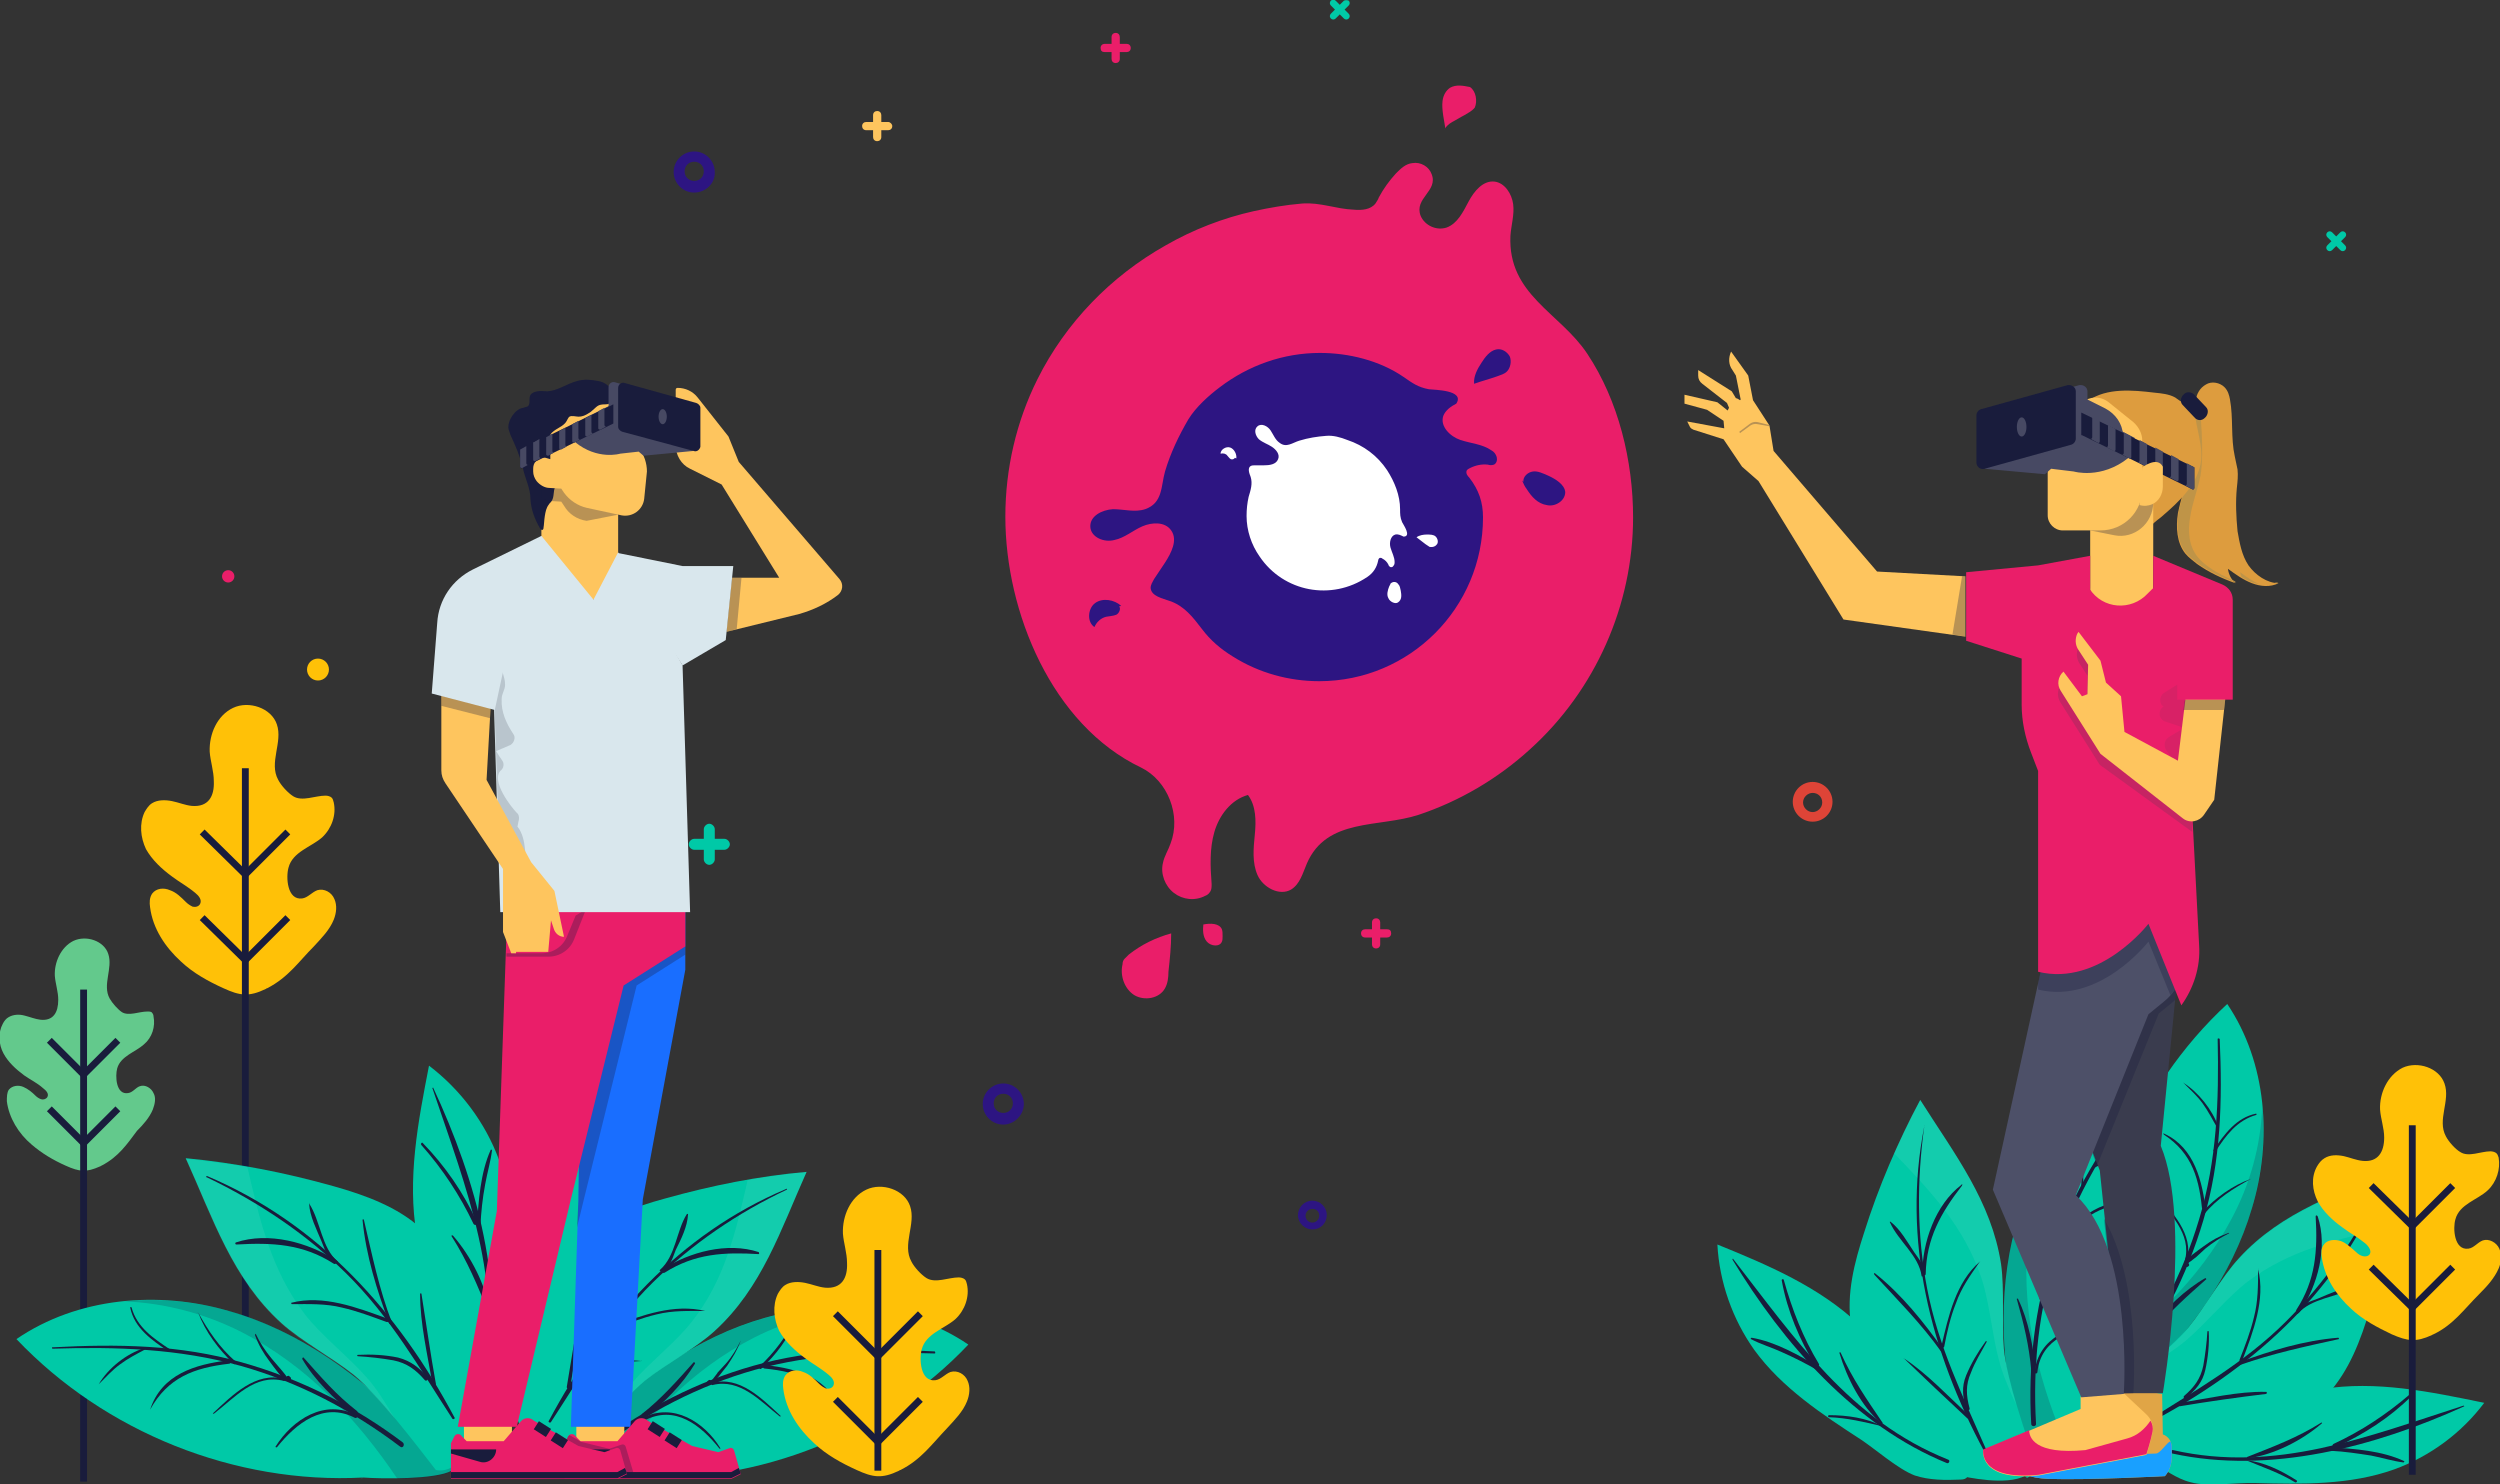 <?xml version="1.0" encoding="utf-8"?>
<!-- Generator: Adobe Illustrator 22.1.0, SVG Export Plug-In . SVG Version: 6.00 Build 0)  -->
<svg xmlns="http://www.w3.org/2000/svg" xmlns:xlink="http://www.w3.org/1999/xlink" x="0px" y="0px"
	 viewBox="0 0 364.8 216.6" style="enable-background:new 0 0 364.8 216.6;" xml:space="preserve">
<rect x="0" y="0" width="364.8" height="216.6" fill="#333333" stroke="none"/>
<style type="text/css">
	.virtual-reality-0{fill:#00C9A7;}
	.virtual-reality-1{opacity:0.2;}
	.virtual-reality-2{fill:#191C3C;}
	.virtual-reality-3{opacity:8.000000e-02;fill:#F5F7F9;}
	.virtual-reality-4{fill:#FFC107;}
	.virtual-reality-5{fill:none;stroke:#191C3C;stroke-miterlimit:10;}
	.virtual-reality-6{fill:#63C98C;}
	.virtual-reality-7{fill:#FEC55E;}
	.virtual-reality-8{fill:#196EFF;}
	.virtual-reality-9{opacity:0.3;fill:#191C3C;}
	.virtual-reality-10{fill:#EA1E69;}
	.virtual-reality-11{fill:#474963;}
	.virtual-reality-12{fill:#D9E7ED;}
	.virtual-reality-13{opacity:0.2;fill:#3A3C4E;}
	.virtual-reality-14{fill:#E0A546;}
	.virtual-reality-15{fill:#19A0FF;}
	.virtual-reality-16{fill:#3A3C4E;}
	.virtual-reality-17{fill:#4D5068;}
	.virtual-reality-18{fill:#DD9C3E;}
	.virtual-reality-19{fill:#BF9447;}
	.virtual-reality-20{opacity:0.1;fill:#3A3C4E;}
	.virtual-reality-21{fill:#2D1582;}
	.virtual-reality-22{fill:#DE4437;}
	.virtual-reality-23{fill:#FFFFFF;}
</style>
<g>
	<g>
		<path class="virtual-reality-0" d="M305.1,194.9L305.1,194.9C305.1,194.9,304.7,194.1,305.1,194.9z M311.8,201.9c7.5-7.1,13.9-15.7,16.8-25.6
			c3-9.9,2.2-21.2-3.6-29.8c-13.2,12.2-20.7,30.4-19.9,48.3c-0.2,2.6-0.4,10.2,0.8,12.4c0.3,0.6,2.3-1.1,3.9-2.6
			C310.3,204.1,311.3,202.4,311.8,201.9z"/>
		<g class="virtual-reality-1">
			<path class="virtual-reality-2" d="M309.8,204.6c0.5-0.5,1.5-2.2,2-2.7c7.5-7.1,13.9-15.7,16.8-25.6c1.4-4.8,2-9.8,1.5-14.8
				c-0.2,5.7-1.8,11.4-4.5,16.4c-4.7,8.9-12.3,16-20.7,21.5c0,3,0.2,6.4,1,7.7C306.3,207.8,308.2,206.1,309.8,204.6z"/>
		</g>
		<path class="virtual-reality-0" d="M327.3,210.6c-4.2,1.4-10.3,3.3-14.3,1.5c-3.2-1.4-7.7-3.9-7-7.1c3.5-2.6,10.6-8,13.4-11.4
			c2.3-2.8,4.8-7.3,7.3-10c6.3-6.9,14.7-9.5,23.3-13.2c-0.8,7-2.1,13.9-4.2,20.7c-1.3,4.4-3,8.9-6.1,12.3
			C336.5,207,331.9,209.1,327.3,210.6z"/>
		<path class="virtual-reality-3" d="M319.1,195.5c2.8-2.4,6-6.3,8.9-8.5c6.2-4.7,13.3-6.2,20.7-7.9c0.5-2.9,1-5.7,1.3-8.6
			c-8.6,3.7-17,6.3-23.3,13.2c-2.5,2.7-5,7.1-7.3,10c-1.3,1.6-3.7,3.7-6.1,5.7C315.6,198.1,317.7,196.7,319.1,195.5z"/>
		<path class="virtual-reality-0" d="M349.4,214.4c-6.4,2.3-13.5,2.2-20.3,2c-2.6-0.1-6.9,0.6-9.4-0.1c-2.1-0.5-4.1-2-5.9-3.2
			c-1.5-1.1,0.3-2.4,1.8-3.4c1.4-0.9,3.9-2.5,3.3-1.7c4-1.1,6.5-1.7,10.5-2.8c3.1-1,6.2-2,9.4-2.5c7.9-1.3,15.9,0.4,23.7,2
			C359.2,209.1,354.6,212.5,349.4,214.4z"/>
		<g>
			<path class="virtual-reality-2" d="M323.6,151.6c0.2,9-0.1,17.7-2.7,26.3c-2.4,8.1-6.4,15.6-11.5,22.2c-0.3,0.4,0.3,0.7,0.6,0.4
				c5.2-6.7,9.1-14.3,11.5-22.4c2.6-8.7,2.8-17.5,2.4-26.5C323.8,151.5,323.6,151.5,323.6,151.6L323.6,151.6z"/>
		</g>
		<g>
			<path class="virtual-reality-2" d="M347.3,173.4c-3.5,7.2-8,13.7-13.7,19.4c-6.1,6.1-13.3,10.1-20.5,14.7c-0.2,0.1,0,0.5,0.2,0.3
				c14.8-7.7,27.4-18.7,34.1-34.3C347.5,173.4,347.4,173.3,347.3,173.4L347.3,173.4z"/>
		</g>
		<g>
			<path class="virtual-reality-2" d="M359.5,205.1c-14,4.5-27.4,9.9-42.4,6.5c-0.3-0.1-0.4,0.4-0.1,0.5c14.2,3.1,29.6-1,42.6-6.9
				C359.6,205.2,359.5,205.1,359.5,205.1L359.5,205.1z"/>
		</g>
		<g>
			<path class="virtual-reality-2" d="M318.6,158c1,1,2,1.9,2.8,3s1.4,2.3,2.1,3.5c0.1,0.1,0.2,0,0.2-0.1C322.8,161.9,320.8,159.4,318.6,158
				C318.6,157.9,318.5,157.9,318.6,158L318.6,158z"/>
		</g>
		<g>
			<path class="virtual-reality-2" d="M315,165.1c4.5,2.6,5.8,6.2,6.3,11.1c0,0.4,0.6,0.3,0.5-0.1C321.2,171.5,319.8,166.8,315,165.1
				C314.9,165,314.9,165.1,315,165.1L315,165.1z"/>
		</g>
		<g>
			<path class="virtual-reality-2" d="M314.3,174.1c2.2,2.9,5.6,5.9,4.5,9.9c-0.1,0.2,0.3,0.3,0.3,0.1c1.1-4-2.2-7.3-4.7-10.1
				C314.3,173.9,314.2,174,314.3,174.1L314.3,174.1z"/>
		</g>
		<g>
			<path class="virtual-reality-2" d="M309.5,182.8c3.3,2.7,6.4,6.6,4,11c-0.1,0.3,0.2,0.5,0.4,0.2c2.4-4.4-0.5-9-4.3-11.3
				C309.5,182.7,309.4,182.7,309.5,182.8L309.5,182.8z"/>
		</g>
		<g>
			<path class="virtual-reality-2" d="M329.2,162.5c-2.9,0.6-4.6,3-6.2,5.3c-0.1,0.2,0.2,0.3,0.3,0.2c1.5-2.3,3.1-4.5,5.9-5.3
				C329.3,162.7,329.3,162.5,329.2,162.5L329.2,162.5z"/>
		</g>
		<g>
			<path class="virtual-reality-2" d="M328.5,172c-2.8,1-5.2,2.8-7.2,4.9c-0.2,0.2,0.1,0.4,0.3,0.3C323.5,174.9,325.9,173.4,328.5,172
				C328.5,172,328.5,171.9,328.5,172L328.5,172z"/>
		</g>
		<g>
			<path class="virtual-reality-2" d="M325.2,179.9c-1.4,0.5-2.5,1.1-3.7,2c-0.8,0.6-2.4,1.6-2.8,2.6c0,0.1,0,0.2,0.1,0.2l0.1,0.1
				c0.1,0.1,0.3,0.1,0.4,0l0.1-0.1c0.1-0.1,0-0.2,0-0.3l-0.1-0.1c-0.1-0.1-0.2-0.1-0.3,0.1c-0.1,0.3,1.5-1,1.5-1
				c0.4-0.4,0.9-0.8,1.3-1.2c1.1-0.9,2.2-1.6,3.4-2.2C325.3,180,325.3,179.9,325.2,179.9L325.2,179.9z"/>
		</g>
		<g>
			<path class="virtual-reality-2" d="M321.8,186.5c-3,1.7-5.7,4.4-7.9,7.1c-0.3,0.3,0.2,0.8,0.5,0.5c2.3-2.8,4.8-5,7.5-7.4
				C322,186.7,321.9,186.5,321.8,186.5L321.8,186.5z"/>
		</g>
		<g>
			<path class="virtual-reality-2" d="M337.9,177.5c0.3,5,0,9.3-2.8,13.6c-0.2,0.3,0.3,0.6,0.5,0.3c2.6-3.8,4.1-9.4,2.6-13.9
				C338.1,177.3,337.9,177.3,337.9,177.5L337.9,177.5z"/>
		</g>
		<g>
			<path class="virtual-reality-2" d="M329.5,185.2c0,2.4,0,4.7-0.6,7c-0.5,2.1-1.3,4.2-2.1,6.2c-0.1,0.3,0.3,0.4,0.4,0.1
				C328.8,194.3,330.6,189.6,329.5,185.2C329.6,185.1,329.5,185.1,329.5,185.2L329.5,185.2z"/>
		</g>
		<g>
			<path class="virtual-reality-2" d="M322.1,194.3c-0.1,1.7-0.3,3.3-0.6,5c-0.4,1.9-1.3,3.1-2.8,4.4c-0.2,0.2,0.1,0.5,0.3,0.3
				c1.4-1.2,2.4-2.3,2.8-4.1s0.6-3.8,0.5-5.6C322.3,194.2,322.1,194.2,322.1,194.3L322.1,194.3z"/>
		</g>
		<g>
			<path class="virtual-reality-2" d="M343.5,187.8c-1.8,0.1-3.6,1-5.3,1.7c-1,0.4-2.9,0.9-3.1,2.1c0,0.1,0.1,0.2,0.2,0.1c2-2.3,5.7-2.4,8.2-3.8
				C343.6,187.9,343.6,187.7,343.5,187.8L343.5,187.8z"/>
		</g>
		<g>
			<path class="virtual-reality-2" d="M341.2,195.2c-5,0.4-9.9,1.9-14.5,3.6c-0.2,0.1-0.1,0.5,0.1,0.4c4.8-1.7,9.5-2.7,14.5-3.8
				C341.3,195.4,341.3,195.2,341.2,195.2L341.2,195.2z"/>
		</g>
		<g>
			<path class="virtual-reality-2" d="M330.7,203.1c-4.2-0.1-8.5,1-12.7,1.6c-0.3,0-0.2,0.5,0.1,0.5c4.2-0.7,8.4-1.3,12.6-1.8
				C330.8,203.3,330.8,203.1,330.7,203.1L330.7,203.1z"/>
		</g>
		<g>
			<path class="virtual-reality-2" d="M351.6,203.5c-3.4,2.9-7,5.3-11.1,7.2c-0.3,0.2-0.1,0.7,0.3,0.5c4.1-1.9,7.9-4.3,11.1-7.5
				C352,203.6,351.8,203.4,351.6,203.5L351.6,203.5z"/>
		</g>
		<g>
			<path class="virtual-reality-2" d="M350.8,213.2c-3.2-1.5-7.2-1.8-10.7-2c-0.3,0-0.3,0.5,0,0.5c2,0.1,4,0.4,5.9,0.7c1.6,0.3,3.1,0.8,4.7,1
				C350.8,213.4,350.9,213.2,350.8,213.2L350.8,213.2z"/>
		</g>
		<g>
			<path class="virtual-reality-2" d="M338.7,207.6c-3.5,2.2-7,3.5-10.8,5c-0.1,0,0,0.2,0.1,0.2c3.8-0.5,7.9-2.6,10.8-5.1
				C338.9,207.7,338.8,207.5,338.7,207.6L338.7,207.6z"/>
		</g>
		<g>
			<path class="virtual-reality-2" d="M327.8,213.1c2.4,1,4.8,1.8,7.1,3.2c0.2,0.1,0.4-0.2,0.2-0.3C332.9,214.6,330.3,213.3,327.8,213.1
				C327.7,212.9,327.7,213,327.8,213.1L327.8,213.1z"/>
		</g>
	</g>
	<g>
		<g>
			<g>
				<path class="virtual-reality-4" d="M355.1,194.7c-0.1,0-0.2,0.1-0.2,0.1c-2.4,1.1-3.6,0.9-5.9-0.1c-2.1-1-4.2-2.1-5.9-3.7
					c-2.2-2-3.9-4.6-4.3-7.5c-0.1-0.7-0.1-1.4,0.3-1.9c0.5-0.7,1.6-0.8,2.5-0.5c0.8,0.3,1.5,1,2.2,1.6c0.3,0.3,0.6,0.5,1,0.6
					s0.8,0,1-0.3c0.3-0.5-0.2-1.2-0.7-1.6c-1.1-0.9-2.1-1.4-3.3-2.3c-1.4-1-2.8-2.3-3.6-3.8c-0.8-1.6-1-3.5-0.1-5.1
					c0.3-0.5,0.6-0.9,1.1-1.2c0.8-0.5,1.8-0.5,2.8-0.3c0.9,0.2,1.8,0.6,2.8,0.7c2.2,0.2,3.1-1.3,3.1-3.4c0-1.4-0.5-2.7-0.6-4.1
					c-0.1-2.4,1.1-5,3.3-6.1c2.2-1,5.3,0,6.1,2.3c0.9,2.5-1.1,5.3,0.2,7.7c0.4,0.8,1.4,1.9,2.1,2.3c1.2,0.8,3-0.1,4.4-0.1
					c0.3,0,0.7,0.1,0.9,0.3c0.2,0.2,0.2,0.4,0.3,0.6c0.3,1.7-0.3,3.6-1.6,4.8c-1.5,1.4-4.1,2-4.7,4.2c-0.4,1.3-0.2,4.6,1.9,4.3
					c0.8-0.1,1.3-0.9,2.1-1.2c0.9-0.3,2,0.3,2.4,1.2s0.3,2-0.1,2.9c-0.6,1.4-1.7,2.6-2.8,3.7C359.5,191.1,358,193.3,355.1,194.7z"/>
			</g>
			<line class="virtual-reality-5" x1="352" y1="164.2" x2="352" y2="215.2"/>
			<polyline class="virtual-reality-5" points="357.9,173 352,178.9 346,173 			"/>
			<polyline class="virtual-reality-5" points="357.9,184.9 352,190.8 346,184.9 			"/>
		</g>
	</g>
	<g>
		<g>
			<path class="virtual-reality-4" d="M39,144.2c-0.1,0-0.2,0.1-0.2,0.1c-2.5,1.2-3.8,1-6.2-0.1c-2.2-1-4.4-2.2-6.2-3.9c-2.3-2.1-4.1-4.8-4.5-7.9
				c-0.1-0.7-0.1-1.4,0.3-2c0.6-0.8,1.7-0.9,2.6-0.5c0.9,0.3,1.6,1,2.3,1.7c0.3,0.3,0.6,0.5,1,0.7c0.4,0.1,0.9,0,1.1-0.4
				c0.3-0.6-0.2-1.2-0.7-1.6c-1.2-1-2.2-1.5-3.4-2.4c-1.5-1.1-2.9-2.4-3.8-4c-0.8-1.7-1-3.7-0.2-5.4c0.3-0.5,0.6-1,1.1-1.3
				c0.8-0.5,1.9-0.5,2.9-0.3s1.9,0.6,2.9,0.7c2.4,0.2,3.3-1.4,3.2-3.6c0-1.5-0.5-2.9-0.6-4.3c-0.1-2.6,1.1-5.3,3.4-6.4
				s5.6,0,6.4,2.4c0.9,2.6-1.2,5.6,0.2,8.1c0.4,0.8,1.4,1.9,2.2,2.4c1.3,0.8,3.2-0.1,4.7-0.1c0.3,0,0.7,0.1,0.9,0.3
				c0.2,0.2,0.2,0.4,0.3,0.7c0.4,1.8-0.3,3.8-1.7,5.1c-1.6,1.4-4.3,2.1-4.9,4.4c-0.4,1.4-0.2,4.8,2,4.5c0.8-0.1,1.4-0.9,2.2-1.2
				c1-0.3,2.1,0.3,2.5,1.3c0.4,0.9,0.3,2-0.1,3c-0.6,1.5-1.8,2.7-2.9,3.9C43.6,140.3,42.1,142.6,39,144.2z"/>
		</g>
		<line class="virtual-reality-5" x1="35.8" y1="112.1" x2="35.8" y2="201.7"/>
		<polyline class="virtual-reality-5" points="42,121.4 35.8,127.6 29.5,121.4 		"/>
		<polyline class="virtual-reality-5" points="42,133.9 35.8,140.1 29.5,133.9 		"/>
	</g>
	<g>
		<g>
			<path class="virtual-reality-6" d="M14.8,170.1c-0.1,0-0.1,0.1-0.2,0.1c-2,0.9-3,0.8-5-0.1c-1.8-0.8-3.5-1.8-5-3.1c-1.9-1.6-3.3-3.9-3.6-6.3
				c0-0.6,0-1.3,0.3-1.7c0.5-0.6,1.4-0.7,2.1-0.4s1.3,0.8,1.8,1.3c0.2,0.2,0.5,0.4,0.8,0.5s0.7,0,0.9-0.3c0.3-0.5-0.2-1-0.6-1.3
				c-0.9-0.8-1.8-1.2-2.8-1.9c-1.2-0.9-2.3-1.9-3-3.2s-0.8-3-0.1-4.3c0.2-0.4,0.5-0.8,0.9-1c0.7-0.4,1.6-0.4,2.3-0.2
				c0.8,0.2,1.5,0.5,2.3,0.6c1.9,0.2,2.6-1.1,2.6-2.9c0-1.2-0.4-2.3-0.5-3.5c-0.1-2,0.9-4.2,2.7-5.1c1.9-0.9,4.5,0,5.1,1.9
				c0.7,2.1-0.9,4.5,0.2,6.5c0.4,0.7,1.2,1.6,1.8,2c1,0.6,2.5-0.1,3.7-0.1c0.3,0,0.6,0,0.7,0.2c0.1,0.1,0.2,0.3,0.2,0.5
				c0.3,1.5-0.2,3.1-1.4,4.1c-1.2,1.1-3.4,1.7-3.9,3.5c-0.3,1.1-0.2,3.9,1.6,3.6c0.7-0.1,1.1-0.8,1.7-1c0.8-0.3,1.7,0.3,2,1
				c0.4,0.7,0.2,1.6-0.1,2.4c-0.5,1.2-1.4,2.2-2.3,3.1C18.5,167,17.3,168.8,14.8,170.1z"/>
		</g>
		<line class="virtual-reality-5" x1="12.2" y1="144.4" x2="12.2" y2="216.2"/>
		<polyline class="virtual-reality-5" points="17.2,151.8 12.2,156.8 7.2,151.8 		"/>
		<polyline class="virtual-reality-5" points="17.2,161.8 12.2,166.8 7.2,161.8 		"/>
	</g>
	<g>
		<path class="virtual-reality-0" d="M53,215.6L53,215.6C53.1,215.6,52.2,216,53,215.6z M60.2,208.5c-7.5-7.7-16.5-14.3-26.8-17.2
			c-10.3-3-22.1-2-31,4.1C15.3,209,34.3,216.6,53,215.6c2.7,0.2,10.6,0.3,12.9-1c0.6-0.4-1.2-2.4-2.8-4
			C62.6,210.1,60.7,209,60.2,208.5z"/>
		<g class="virtual-reality-1">
			<path class="virtual-reality-2" d="M63.1,210.6c-0.5-0.5-2.3-1.6-2.8-2.1c-7.5-7.7-16.5-14.3-26.8-17.2c-5-1.4-10.3-1.9-15.4-1.4
				c5.9,0.2,11.9,1.8,17.2,4.5c9.4,4.8,16.8,12.6,22.7,21.4c3.1,0,6.7-0.3,8-1.1C66.5,214.2,64.6,212.2,63.1,210.6z"/>
		</g>
		<path class="virtual-reality-0" d="M69.2,192.2c1.5,4.3,3.5,10.7,1.7,14.9c-1.4,3.3-4,8.1-7.3,7.4c-2.8-3.6-8.4-11-12-13.9
			c-3-2.4-7.6-4.9-10.5-7.5c-7.2-6.5-10-15.3-14-24.1c7.3,0.7,14.5,2.1,21.6,4.1c4.6,1.3,9.3,3,12.8,6.2
			C65.3,182.7,67.5,187.5,69.2,192.2z"/>
		<path class="virtual-reality-3" d="M53.5,201c-2.5-2.9-6.7-6.2-9-9.2c-4.9-6.4-6.6-13.7-8.4-21.5c-3-0.5-6-0.9-9-1.2c4,8.9,6.8,17.6,14,24.1
			c2.8,2.6,7.5,5.1,10.5,7.5c1.7,1.4,3.9,3.8,6,6.3C56.2,204.6,54.8,202.4,53.5,201z"/>
		<path class="virtual-reality-0" d="M72.8,169.2c2.5,6.7,2.4,14,2.4,21.1c0,2.7,0.7,7.2,0,9.8c-0.5,2.2-2,4.3-3.3,6.1c-1.2,1.6-2.5-0.3-3.6-1.9
			c-0.9-1.5-2.6-4.1-1.8-3.5c-1.2-4.1-1.9-6.7-3-10.9c-1.1-3.2-2.1-6.4-2.7-9.7c-1.4-8.2,0.2-16.5,1.8-24.7
			C67.2,159,70.8,163.8,72.8,169.2z"/>
		<g>
			<path class="virtual-reality-2" d="M7.7,196.8c9.3-0.3,18.4,0,27.4,2.5c8.5,2.4,16.3,6.5,23.3,11.8c0.4,0.3,0.7-0.3,0.4-0.6
				c-7-5.3-15-9.3-23.5-11.7c-9.1-2.6-18.2-2.7-27.6-2.2C7.6,196.5,7.5,196.8,7.7,196.8L7.7,196.8z"/>
		</g>
		<g>
			<path class="virtual-reality-2" d="M30.2,171.8c7.5,3.6,14.4,8.2,20.3,14c6.4,6.3,10.7,13.8,15.5,21.2c0.1,0.2,0.5,0,0.3-0.2
				c-8.2-15.4-19.8-28.3-36.1-35.2C30.1,171.6,30,171.8,30.2,171.8L30.2,171.8z"/>
		</g>
		<g>
			<path class="virtual-reality-2" d="M63.1,158.8c4.9,14.5,10.6,28.5,7.3,44.1c-0.1,0.3,0.4,0.5,0.5,0.1c3.1-14.9-1.4-30.8-7.7-44.3
				C63.2,158.7,63,158.8,63.1,158.8L63.1,158.8z"/>
		</g>
		<g>
			<path class="virtual-reality-2" d="M14.4,202c1-1,2-2.1,3.1-2.9c1.2-0.9,2.4-1.5,3.7-2.2c0.1-0.1,0-0.2-0.1-0.2C18.5,197.5,15.8,199.6,14.4,202
				C14.3,202,14.4,202,14.4,202L14.4,202z"/>
		</g>
		<g>
			<path class="virtual-reality-2" d="M21.9,205.7c2.6-4.7,6.4-6.1,11.5-6.7c0.4,0,0.3-0.6-0.1-0.5C28.5,199.1,23.6,200.5,21.9,205.7
				C21.8,205.7,21.9,205.7,21.9,205.7L21.9,205.7z"/>
		</g>
		<g>
			<path class="virtual-reality-2" d="M31.2,206.3c3-2.3,6-5.9,10.2-4.8c0.2,0.1,0.3-0.3,0.1-0.3c-4.2-1.1-7.6,2.4-10.4,5
				C31,206.2,31.1,206.3,31.2,206.3L31.2,206.3z"/>
		</g>
		<g>
			<path class="virtual-reality-2" d="M40.4,211.2c2.8-3.5,6.8-6.7,11.4-4.3c0.3,0.1,0.5-0.3,0.2-0.4c-4.6-2.4-9.3,0.6-11.8,4.6
				C40.2,211.2,40.3,211.2,40.4,211.2L40.4,211.2z"/>
		</g>
		<g>
			<path class="virtual-reality-2" d="M19,190.8c0.6,3,3.2,4.8,5.6,6.4c0.2,0.1,0.3-0.2,0.2-0.3c-2.4-1.6-4.8-3.2-5.6-6.1
				C19.2,190.7,19,190.7,19,190.8L19,190.8z"/>
		</g>
		<g>
			<path class="virtual-reality-2" d="M28.9,191.5c1.1,2.9,3,5.4,5.2,7.5c0.2,0.2,0.5-0.1,0.3-0.3C32,196.6,30.4,194.2,28.9,191.5
				C28.9,191.4,28.8,191.5,28.9,191.5L28.9,191.5z"/>
		</g>
		<g>
			<path class="virtual-reality-2" d="M37.2,194.8c0.5,1.4,1.2,2.6,2.1,3.8c0.7,0.9,1.7,2.5,2.7,2.9c0.1,0,0.2,0,0.3-0.1l0.1-0.1
				c0.1-0.1,0.1-0.3-0.1-0.4l-0.1-0.1c-0.1-0.1-0.2,0-0.3,0l-0.1,0.1c-0.1,0.1-0.1,0.2,0.1,0.3c0.4,0.1-1.1-1.6-1.1-1.6
				c-0.4-0.5-0.8-0.9-1.2-1.4c-0.9-1.1-1.7-2.3-2.3-3.6C37.3,194.7,37.2,194.7,37.2,194.8L37.2,194.8z"/>
		</g>
		<g>
			<path class="virtual-reality-2" d="M44.1,198.3c1.8,3.1,4.7,5.9,7.5,8.1c0.3,0.3,0.8-0.2,0.5-0.5c-3-2.3-5.3-5-7.8-7.8
				C44.2,198,44.1,198.2,44.1,198.3L44.1,198.3z"/>
		</g>
		<g>
			<path class="virtual-reality-2" d="M34.5,181.6c5.2-0.3,9.7-0.1,14.2,2.8c0.3,0.2,0.6-0.3,0.3-0.5c-4-2.6-9.8-4.2-14.6-2.6
				C34.3,181.4,34.3,181.6,34.5,181.6L34.5,181.6z"/>
		</g>
		<g>
			<path class="virtual-reality-2" d="M42.6,190.3c2.5,0,4.9-0.1,7.3,0.5c2.2,0.5,4.3,1.3,6.5,2.1c0.3,0.1,0.4-0.3,0.1-0.5
				c-4.4-1.6-9.3-3.5-14-2.3C42.5,190.2,42.5,190.3,42.6,190.3L42.6,190.3z"/>
		</g>
		<g>
			<path class="virtual-reality-2" d="M52.2,197.9c1.7,0.1,3.5,0.3,5.2,0.6c2,0.4,3.3,1.4,4.6,2.9c0.2,0.2,0.6-0.1,0.4-0.4
				c-1.2-1.4-2.4-2.4-4.3-2.9c-1.9-0.4-3.9-0.5-5.9-0.4C52.1,197.7,52.1,197.9,52.2,197.9L52.2,197.9z"/>
		</g>
		<g>
			<path class="virtual-reality-2" d="M45.1,175.6c0.1,1.9,1.1,3.8,1.8,5.5c0.5,1.1,0.9,3,2.3,3.2c0.1,0,0.2-0.1,0.1-0.2
				C46.9,182.1,46.8,178.2,45.1,175.6C45.3,175.5,45.1,175.5,45.1,175.6L45.1,175.6z"/>
		</g>
		<g>
			<path class="virtual-reality-2" d="M52.9,178c0.5,5.2,2.1,10.3,3.9,15.1c0.1,0.2,0.5,0.1,0.4-0.1c-1.9-4.9-2.9-9.9-4.1-15
				C53.1,177.9,52.9,177.9,52.9,178L52.9,178z"/>
		</g>
		<g>
			<path class="virtual-reality-2" d="M61.3,188.8c0,4.4,1.1,8.9,1.8,13.2c0.1,0.3,0.6,0.2,0.5-0.1c-0.8-4.4-1.4-8.7-2.1-13.1
				C61.5,188.7,61.3,188.7,61.3,188.8L61.3,188.8z"/>
		</g>
		<g>
			<path class="virtual-reality-2" d="M61.5,167.1c3.1,3.5,5.6,7.3,7.6,11.5c0.2,0.3,0.7,0.1,0.5-0.3c-2-4.3-4.6-8.1-7.9-11.5
				C61.6,166.6,61.3,166.9,61.5,167.1L61.5,167.1z"/>
		</g>
		<g>
			<path class="virtual-reality-2" d="M71.6,167.8c-1.5,3.3-1.8,7.6-2,11.2c0,0.3,0.5,0.3,0.5,0c0.1-2.1,0.3-4.1,0.7-6.2c0.3-1.7,0.8-3.3,1-5
				C71.8,167.8,71.6,167.7,71.6,167.8L71.6,167.8z"/>
		</g>
		<g>
			<path class="virtual-reality-2" d="M65.9,180.4c2.3,3.6,3.8,7.2,5.4,11.2c0,0.1,0.2,0,0.2-0.1c-0.6-4-2.8-8.2-5.4-11.2
				C66,180.2,65.8,180.3,65.9,180.4L65.9,180.4z"/>
		</g>
		<g>
			<path class="virtual-reality-2" d="M71.7,191.8c1-2.6,1.8-5.1,3.3-7.4c0.1-0.2-0.2-0.4-0.3-0.2C73.3,186.4,71.9,189.1,71.7,191.8
				C71.6,191.8,71.7,191.8,71.7,191.8L71.7,191.8z"/>
		</g>
	</g>
	<g>
		<path class="virtual-reality-0" d="M92.8,215.6C92.9,215.6,92.9,215.6,92.8,215.6C93.7,216,92.8,215.6,92.8,215.6z M83.2,210.8
			c-1.5,1.6-3.3,3.5-2.7,3.8c2.1,1.2,9.7,1.1,12.3,1c18,0.9,36.2-6.4,48.5-19.4c-8.5-5.8-19.8-6.7-29.7-3.9s-18.6,9.1-25.8,16.5
			C85.5,209.3,83.7,210.3,83.2,210.8z"/>
		<g class="virtual-reality-1">
			<path class="virtual-reality-2" d="M83.2,210.8c0.5-0.5,2.2-1.5,2.7-2c7.2-7.4,15.8-13.7,25.8-16.5c4.8-1.4,9.8-1.9,14.8-1.4
				c-5.7,0.2-11.4,1.7-16.5,4.3c-9,4.6-16.2,12.1-21.8,20.5c-3,0-6.4-0.3-7.7-1C79.9,214.3,81.7,212.4,83.2,210.8z"/>
		</g>
		<path class="virtual-reality-0" d="M84.7,180.8c3.4-3.1,7.9-4.7,12.3-5.9c6.8-1.9,13.7-3.3,20.7-3.9c-3.8,8.5-6.5,16.9-13.4,23.2
			c-2.7,2.5-7.2,4.9-10.1,7.2c-3.4,2.7-8.8,9.8-11.5,13.3c-3.2,0.6-5.6-3.9-7-7.1c-1.8-4,0.2-10.2,1.6-14.3
			C78.9,188.6,81.1,184.1,84.7,180.8z"/>
		<path class="virtual-reality-3" d="M92.4,201.6c2.4-2.8,6.4-5.9,8.6-8.8c4.8-6.1,6.4-13.2,8.1-20.6c2.9-0.5,5.7-0.9,8.6-1.2
			c-3.8,8.5-6.5,16.9-13.4,23.2c-2.7,2.5-7.2,4.9-10.1,7.2c-1.6,1.3-3.7,3.6-5.8,6.1C89.8,205.1,91.2,202.9,92.4,201.6z"/>
		<path class="virtual-reality-0" d="M83.6,158c1.5,7.8,3.1,15.8,1.7,23.7c-0.5,3.2-1.6,6.3-2.6,9.3c-1.1,4-1.8,6.5-2.9,10.5
			c0.8-0.6-0.8,1.9-1.7,3.3c-1,1.5-2.3,3.4-3.4,1.8c-1.3-1.8-2.6-3.8-3.2-5.9c-0.6-2.5,0-6.8,0-9.4c-0.1-6.8-0.1-13.9,2.3-20.3
			C75.8,165.9,79.2,161.3,83.6,158z"/>
		<g>
			<path class="virtual-reality-2" d="M136.4,197.5c-8.9-0.3-17.7,0-26.3,2.4c-8.1,2.3-15.6,6.2-22.4,11.3c-0.4,0.3-0.7-0.3-0.3-0.6
				c6.7-5.1,14.4-9,22.5-11.3c8.8-2.5,17.5-2.6,26.5-2.1C136.5,197.3,136.5,197.5,136.4,197.5L136.4,197.5z"/>
		</g>
		<g>
			<path class="virtual-reality-2" d="M114.8,173.6c-7.2,3.4-13.8,7.9-19.5,13.5c-6.1,6-10.2,13.2-14.9,20.4c-0.1,0.2-0.5,0-0.3-0.2
				c7.9-14.8,19-27.2,34.6-33.8C114.8,173.4,114.9,173.5,114.8,173.6L114.8,173.6z"/>
		</g>
		<g>
			<path class="virtual-reality-2" d="M83.2,161.1c-4.7,14-10.2,27.3-7,42.3c0.1,0.3-0.4,0.4-0.5,0.1C72.7,189.2,77,173.9,83.2,161.1
				C83.1,161,83.2,161,83.2,161.1L83.2,161.1z"/>
		</g>
		<g>
			<path class="virtual-reality-2" d="M129.9,202.5c-1-1-1.9-2-3-2.8s-2.3-1.4-3.5-2.1c-0.1-0.1,0-0.2,0.1-0.2C126,198.2,128.6,200.3,129.9,202.5
				C130,202.5,130,202.6,129.9,202.5L129.9,202.5z"/>
		</g>
		<g>
			<path class="virtual-reality-2" d="M122.7,206.1c-2.5-4.5-6.1-5.9-11.1-6.4c-0.4,0-0.3-0.6,0.1-0.5C116.4,199.7,121.1,201.1,122.7,206.1
				C122.8,206.1,122.8,206.1,122.7,206.1L122.7,206.1z"/>
		</g>
		<g>
			<path class="virtual-reality-2" d="M113.8,206.7c-2.8-2.2-5.8-5.6-9.8-4.6c-0.2,0.1-0.3-0.3-0.1-0.3c4-1.1,7.3,2.3,10,4.8
				C114,206.6,113.9,206.7,113.8,206.7L113.8,206.7z"/>
		</g>
		<g>
			<path class="virtual-reality-2" d="M105,211.4c-2.7-3.4-6.5-6.5-11-4.1c-0.3,0.1-0.5-0.3-0.2-0.4c4.4-2.3,9,0.6,11.3,4.4
				C105.2,211.3,105.1,211.4,105,211.4L105,211.4z"/>
		</g>
		<g>
			<path class="virtual-reality-2" d="M125.5,191.8c-0.6,2.9-3.1,4.6-5.4,6.1c-0.2,0.1-0.3-0.2-0.2-0.3c2.3-1.5,4.6-3.1,5.3-5.9
				C125.4,191.7,125.5,191.7,125.5,191.8L125.5,191.8z"/>
		</g>
		<g>
			<path class="virtual-reality-2" d="M116.1,192.5c-1,2.8-2.9,5.2-5,7.2c-0.2,0.2-0.4-0.1-0.3-0.3C113,197.4,114.6,195.1,116.1,192.5
				C116,192.4,116.1,192.4,116.1,192.5L116.1,192.5z"/>
		</g>
		<g>
			<path class="virtual-reality-2" d="M108.1,195.6c-0.5,1.4-1.2,2.5-2,3.7c-0.7,0.8-1.7,2.4-2.6,2.8c-0.1,0-0.2,0-0.2-0.1l-0.1-0.1
				c-0.1-0.1-0.1-0.3,0.1-0.4l0.1-0.1c0.1-0.1,0.2,0,0.3,0l0.1,0.1c0.1,0.1,0.1,0.2-0.1,0.3c-0.3,0.1,1.1-1.5,1-1.5
				c0.4-0.4,0.8-0.9,1.2-1.3C106.8,198,107.5,196.8,108.1,195.6C108,195.5,108.1,195.6,108.1,195.6L108.1,195.6z"/>
		</g>
		<g>
			<path class="virtual-reality-2" d="M101.4,199c-1.8,3-4.5,5.7-7.2,7.8c-0.3,0.3-0.8-0.2-0.5-0.5c2.8-2.2,5.1-4.8,7.5-7.5
				C101.3,198.7,101.5,198.9,101.4,199L101.4,199z"/>
		</g>
		<g>
			<path class="virtual-reality-2" d="M110.7,183c-5-0.3-9.3-0.1-13.7,2.7c-0.3,0.2-0.6-0.3-0.3-0.5c3.9-2.5,9.4-4,14-2.5
				C110.8,182.8,110.8,183,110.7,183L110.7,183z"/>
		</g>
		<g>
			<path class="virtual-reality-2" d="M102.9,191.3c-2.4,0-4.7-0.1-7.1,0.5c-2.1,0.5-4.2,1.3-6.2,2.1c-0.3,0.1-0.4-0.3-0.1-0.4
				C93.7,191.9,98.4,190.2,102.9,191.3C102.9,191.2,102.9,191.3,102.9,191.3L102.9,191.3z"/>
		</g>
		<g>
			<path class="virtual-reality-2" d="M93.6,198.6c-1.7,0.1-3.3,0.2-5,0.6c-1.9,0.4-3.1,1.3-4.4,2.7c-0.2,0.2-0.5-0.1-0.3-0.3
				c1.2-1.4,2.3-2.3,4.1-2.7C89.8,198.5,91.8,198.4,93.6,198.6C93.7,198.4,93.7,198.6,93.6,198.6L93.6,198.6z"/>
		</g>
		<g>
			<path class="virtual-reality-2" d="M100.4,177.2c-0.1,1.8-1,3.6-1.8,5.2c-0.4,1-0.9,2.9-2.2,3.1c-0.1,0-0.2-0.1-0.1-0.2c2.3-2,2.4-5.7,3.9-8.1
				C100.3,177.1,100.4,177.1,100.4,177.2L100.4,177.2z"/>
		</g>
		<g>
			<path class="virtual-reality-2" d="M92.9,179.5c-0.5,4.9-2,9.9-3.7,14.5c-0.1,0.2-0.5,0.1-0.4-0.1c1.8-4.7,2.8-9.5,3.9-14.4
				C92.8,179.4,93,179.4,92.9,179.5L92.9,179.5z"/>
		</g>
		<g>
			<path class="virtual-reality-2" d="M84.9,189.9c0,4.2-1.1,8.5-1.7,12.6c0,0.3-0.5,0.2-0.5-0.1c0.7-4.2,1.4-8.3,2-12.5
				C84.7,189.8,84.9,189.8,84.9,189.9L84.9,189.9z"/>
		</g>
		<g>
			<path class="virtual-reality-2" d="M84.7,169c-2.9,3.4-5.4,7-7.3,11c-0.2,0.3-0.7,0-0.5-0.3c1.9-4.1,4.4-7.8,7.6-11
				C84.6,168.6,84.9,168.8,84.7,169L84.7,169z"/>
		</g>
		<g>
			<path class="virtual-reality-2" d="M75.1,169.7c1.4,3.2,1.7,7.3,1.9,10.7c0,0.3-0.5,0.3-0.5,0c-0.1-2-0.3-4-0.7-5.9c-0.3-1.6-0.8-3.2-0.9-4.8
				C74.9,169.7,75,169.6,75.1,169.7L75.1,169.7z"/>
		</g>
		<g>
			<path class="virtual-reality-2" d="M80.5,181.8c-2.2,3.5-3.6,6.9-5.2,10.7c0,0.1-0.2,0-0.2-0.1c0.5-3.8,2.7-7.9,5.2-10.8
				C80.4,181.6,80.6,181.7,80.5,181.8L80.5,181.8z"/>
		</g>
		<g>
			<path class="virtual-reality-2" d="M75,192.7c-1-2.4-1.8-4.9-3.1-7.1c-0.1-0.2,0.2-0.3,0.3-0.2C73.4,187.6,74.7,190.2,75,192.7
				C75.1,192.8,75,192.8,75,192.7L75,192.7z"/>
		</g>
	</g>
	<g>
		<path class="virtual-reality-0" d="M303.5,205.9C303.6,205.9,303.6,205.8,303.5,205.9C304.3,205.4,303.5,205.9,303.5,205.9z M294.2,211.2
			c0.5,2.1,1.1,4.7,1.7,4.4c2.2-1.1,6.3-7.5,7.6-9.7c10.7-14.4,14.7-33.6,10.8-51.2c-9.6,3.9-16.6,12.7-19.7,22.6
			c-3.1,9.8-2.7,20.5-0.5,30.6C294.2,208.5,294.1,210.5,294.2,211.2z"/>
		<g class="virtual-reality-1">
			<path class="virtual-reality-2" d="M294.2,211.2c-0.1-0.7,0-2.7-0.2-3.4c-2.2-10.1-2.6-20.8,0.5-30.6c1.5-4.7,3.9-9.2,7.1-13.1
				c-3,4.8-4.9,10.4-5.6,16.1c-1.2,10,1.1,20.2,5,29.5c-1.7,2.5-3.8,5.2-5.2,5.8C295.3,215.9,294.7,213.3,294.2,211.2z"/>
		</g>
		<path class="virtual-reality-0" d="M270.1,193.4c-0.7-4.6,0.5-9.2,1.9-13.5c2.1-6.7,4.9-13.2,8.2-19.4c5,7.9,10.4,14.8,11.8,24
			c0.5,3.6,0.1,8.7,0.4,12.3c0.4,4.4,3.3,12.8,4.7,16.9c-1.2,3-6.4,2.5-9.8,1.9c-4.3-0.8-8.4-5.8-11-9.3
			C273.4,202.5,270.8,198.2,270.1,193.4z"/>
		<path class="virtual-reality-3" d="M291.7,198.5c-1-3.6-1.4-8.6-2.6-12.1c-2.5-7.4-7.4-12.6-12.7-18.1c1.2-2.7,2.4-5.3,3.8-7.8
			c5,7.9,10.4,14.8,11.8,24c0.5,3.6,0.1,8.7,0.4,12.3c0.2,2.1,0.9,5.1,1.8,8.2C293.1,202.6,292.1,200.2,291.7,198.5z"/>
		<path class="virtual-reality-0" d="M250.6,181.6c7.4,3,14.9,6.2,20.7,11.7c2.3,2.2,4.4,4.8,6.3,7.3c2.7,3.1,4.4,5.1,7.1,8.2c0-1,1.1,1.7,1.8,3.3
			c0.7,1.6,1.5,3.8-0.4,3.8c-2.2,0.1-4.6,0.1-6.7-0.6c-2.4-0.9-5.7-3.8-7.8-5.2c-5.7-3.7-11.6-7.6-15.6-13.1
			C252.8,192.5,250.9,187.1,250.6,181.6z"/>
		<g>
			<path class="virtual-reality-2" d="M312.7,159.6c-5.2,7.3-9.8,14.7-12.6,23.3c-2.6,8.1-3.5,16.4-3,24.9c0,0.4-0.7,0.4-0.7,0
				c-0.5-8.4,0.5-16.9,3.1-25c2.8-8.7,7.5-16,13-23.2C312.6,159.4,312.8,159.5,312.7,159.6L312.7,159.6z"/>
		</g>
		<g>
			<path class="virtual-reality-2" d="M280.8,164.3c-1.1,7.9-1.1,15.9,0.4,23.7c1.6,8.4,5.3,15.9,8.7,23.7c0.1,0.2-0.2,0.4-0.3,0.2
				C281.7,197.2,277.5,181,280.8,164.3C280.7,164.2,280.8,164.2,280.8,164.3L280.8,164.3z"/>
		</g>
		<g>
			<path class="virtual-reality-2" d="M252.9,183.7c9,11.6,17.1,23.6,31.4,29.3c0.3,0.1,0.1,0.6-0.2,0.5c-13.5-5.5-23.9-17.5-31.3-29.7
				C252.8,183.7,252.9,183.6,252.9,183.7L252.9,183.7z"/>
		</g>
		<g>
			<path class="virtual-reality-2" d="M313.3,167.8c-1.4,0.3-2.7,0.5-4,0.9c-1.3,0.5-2.5,1.1-3.7,1.7c-0.1,0-0.2-0.1-0.1-0.2
				C307.5,168.6,310.7,167.7,313.3,167.8C313.3,167.7,313.3,167.7,313.3,167.8L313.3,167.8z"/>
		</g>
		<g>
			<path class="virtual-reality-2" d="M312.2,175.7c-5.2-0.4-8.3,1.8-11.5,5.7c-0.2,0.3-0.7-0.1-0.4-0.3C303.5,177.5,307.2,174.4,312.2,175.7
				C312.3,175.6,312.3,175.7,312.2,175.7L312.2,175.7z"/>
		</g>
		<g>
			<path class="virtual-reality-2" d="M307.8,183.5c-3.4,1.1-7.9,1.7-9.3,5.6c-0.1,0.2-0.4,0.1-0.3-0.1c1.3-4,5.9-4.8,9.5-5.7
				C307.8,183.3,307.9,183.4,307.8,183.5L307.8,183.5z"/>
		</g>
		<g>
			<path class="virtual-reality-2" d="M306.8,193.4c-4.3,0.4-9,1.9-9.5,6.8c0,0.3-0.5,0.3-0.4,0c0.5-5,5.5-7.1,10-6.9
				C306.9,193.3,306.9,193.4,306.8,193.4L306.8,193.4z"/>
		</g>
		<g>
			<path class="virtual-reality-2" d="M301.9,165.5c2.1,2.1,2.1,5.1,2.1,7.8c0,0.2-0.3,0.2-0.3,0c0.1-2.8,0-5.5-1.9-7.7
				C301.7,165.6,301.9,165.5,301.9,165.5L301.9,165.5z"/>
		</g>
		<g>
			<path class="virtual-reality-2" d="M297.2,173.7c1.7,2.4,2.7,5.3,3.2,8.1c0,0.2-0.3,0.3-0.4,0.1C299.6,179,298.5,176.4,297.2,173.7
				C297.1,173.7,297.2,173.7,297.2,173.7L297.2,173.7z"/>
		</g>
		<g>
			<path class="virtual-reality-2" d="M295.4,182.1c0.9,1.2,1.5,2.4,1.9,3.7c0.3,1,1.1,2.7,0.9,3.7c0,0.1-0.1,0.2-0.2,0.2h-0.1
				c-0.2,0-0.3-0.1-0.3-0.3v-0.1c0-0.1,0.1-0.2,0.2-0.2h0.1c0.1,0,0.2,0.1,0.2,0.2c-0.1,0.3-0.7-1.7-0.7-1.7
				c-0.1-0.6-0.3-1.2-0.5-1.7c-0.4-1.3-0.9-2.6-1.6-3.7C295.3,182.1,295.4,182.1,295.4,182.1L295.4,182.1z"/>
		</g>
		<g>
			<path class="virtual-reality-2" d="M294.5,189.6c1.5,3.1,2.2,6.9,2.5,10.3c0,0.4-0.6,0.5-0.6,0.1c-0.3-3.6-1.1-6.9-2.1-10.4
				C294.2,189.5,294.5,189.4,294.5,189.6L294.5,189.6z"/>
		</g>
		<g>
			<path class="virtual-reality-2" d="M286.3,173c-3.1,4-5.2,7.7-5.3,12.9c0,0.3-0.5,0.3-0.5,0c0-4.6,1.9-10.1,5.7-13
				C286.3,172.7,286.4,172.8,286.3,173L286.3,173z"/>
		</g>
		<g>
			<path class="virtual-reality-2" d="M288.9,184.1c-1.4,2-2.7,3.8-3.5,6.1c-0.8,2-1.3,4.2-1.7,6.3c-0.1,0.3-0.5,0.1-0.4-0.1
				C284.3,192.1,285.4,187.1,288.9,184.1C288.9,184,289,184,288.9,184.1L288.9,184.1z"/>
		</g>
		<g>
			<path class="virtual-reality-2" d="M289.9,195.8c-0.8,1.5-1.7,2.9-2.3,4.5c-0.8,1.8-0.7,3.3-0.2,5.2c0.1,0.3-0.4,0.4-0.5,0.1
				c-0.5-1.7-0.7-3.2,0-4.9s1.7-3.4,2.8-4.9C289.8,195.6,289.9,195.7,289.9,195.8L289.9,195.8z"/>
		</g>
		<g>
			<path class="virtual-reality-2" d="M275.9,178.3c1.4,1.1,2.4,2.9,3.4,4.4c0.6,0.9,1.9,2.3,1.3,3.5c0,0.1-0.2,0.1-0.2,0c-0.4-3-3.4-5.1-4.6-7.8
				C275.7,178.3,275.8,178.2,275.9,178.3L275.9,178.3z"/>
		</g>
		<g>
			<path class="virtual-reality-2" d="M273.6,185.8c3.9,3.1,7.1,7.1,10,11.2c0.1,0.2-0.1,0.5-0.3,0.3c-2.9-4.1-6.4-7.6-9.8-11.3
				C273.4,185.8,273.5,185.7,273.6,185.8L273.6,185.8z"/>
		</g>
		<g>
			<path class="virtual-reality-2" d="M277.8,198.2c3.5,2.3,6.5,5.6,9.6,8.4c0.2,0.2-0.1,0.6-0.4,0.3C283.9,204,280.8,201.1,277.8,198.2
				C277.6,198.3,277.7,198.2,277.8,198.2L277.8,198.2z"/>
		</g>
		<g>
			<path class="virtual-reality-2" d="M260.3,186.8c1.2,4.3,2.8,8.4,5.1,12.2c0.2,0.3-0.3,0.6-0.5,0.3c-2.3-3.8-4.1-8-4.9-12.4
				C259.9,186.6,260.3,186.6,260.3,186.8L260.3,186.8z"/>
		</g>
		<g>
			<path class="virtual-reality-2" d="M255.6,195.2c3.5,0.6,7,2.6,10,4.4c0.3,0.2,0,0.6-0.3,0.4c-1.7-1-3.5-1.9-5.3-2.7c-1.5-0.7-3-1.1-4.5-1.9
				C255.4,195.4,255.5,195.2,255.6,195.2L255.6,195.2z"/>
		</g>
		<g>
			<path class="virtual-reality-2" d="M268.6,197.4c1.7,3.8,3.8,6.8,6.1,10.2c0.1,0.1-0.1,0.2-0.2,0.1c-2.9-2.5-5-6.6-6.1-10.3
				C268.4,197.3,268.6,197.3,268.6,197.4L268.6,197.4z"/>
		</g>
		<g>
			<path class="virtual-reality-2" d="M274.6,208.1c-2.6-0.6-5-1.2-7.7-1.3c-0.2,0-0.2-0.3,0-0.3C269.5,206.5,272.4,206.9,274.6,208.1
				C274.7,208,274.7,208.1,274.6,208.1L274.6,208.1z"/>
		</g>
	</g>
	<g>
		<g>
			<path class="virtual-reality-4" d="M131.4,214.5c-0.1,0-0.2,0.1-0.2,0.1c-2.5,1.2-3.8,1-6.2-0.1c-2.2-1-4.4-2.2-6.2-3.9
				c-2.3-2.1-4.1-4.8-4.5-7.9c-0.1-0.7-0.1-1.4,0.3-2c0.6-0.8,1.7-0.9,2.6-0.5c0.9,0.3,1.6,1,2.3,1.7c0.3,0.3,0.6,0.5,1,0.7
				c0.4,0.1,0.9,0,1.1-0.4c0.3-0.6-0.2-1.2-0.7-1.6c-1.2-1-2.2-1.5-3.4-2.4c-1.5-1.1-2.9-2.4-3.8-4c-0.8-1.7-1-3.7-0.2-5.4
				c0.3-0.5,0.6-1,1.1-1.3c0.8-0.5,1.9-0.5,2.9-0.3s1.9,0.6,2.9,0.7c2.4,0.2,3.3-1.4,3.2-3.6c0-1.5-0.5-2.9-0.6-4.3
				c-0.1-2.6,1.1-5.3,3.4-6.4c2.3-1.1,5.6,0,6.4,2.4c0.9,2.6-1.2,5.6,0.2,8.1c0.4,0.8,1.4,1.9,2.2,2.4c1.3,0.8,3.2-0.1,4.7-0.1
				c0.3,0,0.7,0.1,0.9,0.3s0.2,0.4,0.3,0.7c0.4,1.8-0.3,3.8-1.7,5.1c-1.6,1.4-4.3,2.1-4.9,4.4c-0.4,1.4-0.2,4.8,2,4.5
				c0.8-0.1,1.4-0.9,2.2-1.2c1-0.3,2.1,0.3,2.5,1.3c0.4,0.9,0.3,2-0.1,3c-0.6,1.5-1.8,2.7-2.9,3.9C136,210.7,134.4,213,131.4,214.5z
				"/>
		</g>
		<line class="virtual-reality-5" x1="128.1" y1="182.4" x2="128.1" y2="214.6"/>
		<polyline class="virtual-reality-5" points="134.3,191.7 128.1,197.9 121.9,191.7 		"/>
		<polyline class="virtual-reality-5" points="134.3,204.2 128.1,210.4 121.9,204.2 		"/>
	</g>
</g>
<g>
	<g>
		<rect x="67.7" y="205.4" class="virtual-reality-7" width="7" height="7.3"/>
		<rect x="84.1" y="205.4" class="virtual-reality-7" width="7" height="7.3"/>
		<polygon class="virtual-reality-8" points="85,130.6 84.4,175.2 83.3,208.2 92,208.2 93.8,175 100,141.5 100,130.6 		"/>
		<polygon class="virtual-reality-9" points="84.2,179.1 85.2,175 92.9,143.8 100,139.3 100,130.6 85,130.6 84.4,175.2 		"/>
		<polygon class="virtual-reality-10 fill-primary" points="74.1,130.6 72.5,176.7 66.8,208.2 75.4,208.2 83.3,175 91,143.8 100,138.1 100,130.6 		"/>
		<g>
			<path class="virtual-reality-10 fill-primary" d="M82.9,209.6l-0.5,1v5.2h24.3l1.4-0.7l-1-3.5c-0.1-0.2-0.3-0.4-0.6-0.3l-1.7,0.6L101,211l-6.5-3.7
				c-0.5-0.5-1.4-0.5-1.9,0.1l-2.5,2.9h-5.4l-0.7-0.7C83.7,209.1,83.1,209.2,82.9,209.6z"/>
			<g>
				<polygon class="virtual-reality-2" points="106.7,214.8 82.4,214.8 82.4,215.7 106.7,215.7 108.1,215 107.8,214.2 				"/>

					<rect x="95" y="207.6" transform="matrix(0.538 -0.843 0.843 0.538 -131.62 176.952)" class="virtual-reality-2" width="1.4" height="2.1"/>

					<rect x="97.5" y="209.2" transform="matrix(0.538 -0.843 0.843 0.538 -131.843 179.829)" class="virtual-reality-2" width="1.4" height="2.1"/>
				<path class="virtual-reality-2" d="M89,211.5c0,1.2-1.2,2.2-2.4,1.8l-4.2-1.2v-0.6H89L89,211.5z"/>
			</g>
		</g>
		<path class="virtual-reality-9" d="M90.9,215.6l1.5-0.8l-1.1-3.7c-0.1-0.3-0.4-0.4-0.6-0.3l-1.8,0.6l-4.1-1l-1.7-1c-0.1,0.1-0.1,0.1-0.2,0.2
			l-0.5,1v0.9v0.6v2.7v0.8H90.9z"/>
		<g>
			<path class="virtual-reality-10 fill-primary" d="M66.3,209.6l-0.5,1v5.2h24.3l1.4-0.7l-1-3.5c-0.1-0.2-0.3-0.4-0.6-0.3l-1.7,0.6l-3.8-0.9l-6.5-3.7
				c-0.5-0.5-1.4-0.5-1.9,0.1l-2.5,2.9h-5.4l-0.7-0.7C67.1,209.1,66.5,209.2,66.3,209.6z"/>
			<g>
				<polygon class="virtual-reality-2" points="90.1,214.8 65.8,214.8 65.8,215.7 90.1,215.7 91.5,215 91.2,214.2 				"/>

					<rect x="78.4" y="207.6" transform="matrix(0.538 -0.843 0.843 0.538 -139.299 162.962)" class="virtual-reality-2" width="1.4" height="2.1"/>

					<rect x="80.9" y="209.2" transform="matrix(0.538 -0.843 0.843 0.538 -139.522 165.839)" class="virtual-reality-2" width="1.4" height="2.1"/>
				<path class="virtual-reality-2" d="M72.4,211.5c0,1.2-1.2,2.2-2.4,1.8l-4.2-1.2v-0.6H72.4L72.4,211.5z"/>
			</g>
		</g>
		<path class="virtual-reality-9" d="M84,133.6l-1.2,2.9c-0.6,1.6-2.1,2.6-3.8,2.6h-5.1v0.5H80c1.7,0,3.2-1,3.8-2.6l1.7-4.3L84,133.6z"/>
		<path class="virtual-reality-7" d="M106.8,84.3h6.9l-8.4-13.6l-4.6-2.3c-1.3-0.6-2.1-2-2.1-3.4v-8.1c0-0.2,0.1-0.3,0.3-0.3l0,0
			c1.1,0,2.2,0.5,2.9,1.4l4.5,5.7l1.5,3.7l14.7,17.1c0.6,0.7,0.5,1.7-0.2,2.3l0,0c-1.7,1.3-3.6,2.2-5.7,2.8L106,92.2L106.8,84.3z"/>
		<rect x="79" y="70.2" class="virtual-reality-7" width="11.2" height="17.3"/>
		<g>
			<path class="virtual-reality-2" d="M91.8,57.9c-0.6-0.8-1.6-0.7-2.3-1.1c-0.9-0.5-1.1-1-2.2-1.2c-1-0.2-2.1-0.3-3.1,0c-1.5,0.4-2.8,1.4-4.3,1.5
				c-0.5,0-1-0.1-1.5,0s-1,0.3-1.1,0.8s0.1,1.1-0.3,1.4c-0.2,0.1-0.4,0.1-0.6,0.2c-1.2,0.1-2.4,1.9-2.2,3.1c0.1,0.3,0.2,0.6,0.3,0.9
				c0.7,1.5,1.4,3.1,1.8,4.8c0.3,1.5,1.1,2.9,1.1,4.5c0.1,1.6,0.6,2.9,1.4,4.3c0.1,0.1,0.2,0.3,0.4,0.2c0,0,0.1-0.1,0.1-0.2
				c0.1-0.6,0.1-1.2,0.2-1.8c0.1-0.6,0.2-1.2,0.6-1.7c0.1-0.2,0.3-0.3,0.4-0.5c0.4-0.6,0.2-1.4,0.5-2c0.3-0.8,0.8-1.6,1.2-2.4
				c0.1-0.3,0.2-0.5,0.4-0.7c0.2-0.2,0.4-0.2,0.6-0.3c0.9-0.4,1.8-0.7,2.7-1.1c0.6-0.2,1.2-0.5,1.8-0.6c0.3-0.1,0.7-0.1,1-0.2
				c0.7-0.3,1-1.2,1.2-2c0.2-0.8,0.3-1.7,1-2.2c0.3-0.2,0.7-0.4,0.9-0.7c0.2-0.3,0-0.8,0.2-1.1c0.1-0.2,0.2-0.4,0.3-0.5
				C92.1,58.6,92,58.2,91.8,57.9z"/>
		</g>
		<path class="virtual-reality-9" d="M79,72.7c0.4,0.2,0.7,0.3,1.2,0.4l1.7,0.1l0.4,0.6c0.7,1.2,1.9,2,3.3,2.2l4.6-0.9v-4.9H79V72.7z"/>
		<path class="virtual-reality-7" d="M93.5,65.5l0.6,1.5c0.2,0.6,0.3,1.2,0.3,1.8l-0.4,4c-0.2,1.6-1.7,2.7-3.3,2.4l-5.1-1.1
			c-1.3-0.3-2.5-1.1-3.3-2.2l-0.4-0.6l-1.7-0.1c-0.7,0-1.4-0.4-1.9-1l0,0c-0.3-0.4-0.5-0.9-0.5-1.4v-0.4c0-0.4,0.1-0.8,0.4-1.1l0,0
			c0.3-0.4,0.9-0.6,1.4-0.5l0.7,0.2v-3.5c0-2,1.4-3.7,3.3-4.2l4.3-1l4,0.7L93.5,65.5z"/>
		<path class="virtual-reality-11" d="M79,66.8c-0.1,0.1-0.3,0-0.3-0.2v-2.5l-0.9,0.5v2.5c0,0.1,0.1,0.2,0.3,0.2L79,66.8z"/>
		<polygon class="virtual-reality-9" points="108.2,84.3 106.8,84.3 106,92.2 107.5,91.8 		"/>
		<polygon class="virtual-reality-12" points="90.2,80.7 99.6,82.6 107,82.6 105.9,93.4 99.6,97.1 90.2,82.6 		"/>
		<polygon class="virtual-reality-12" points="79,78.2 71.6,87.5 73,133.1 100.7,133.1 99.6,97.1 90.2,80.6 86.6,87.5 		"/>
		<g>
			<g>
				<path class="virtual-reality-2" d="M80.3,63.4c0.6-0.8,1.6-1,2.2-1.7c0.2-0.2,0.4-0.8,0.6-0.9c0.3-0.2,1,0,1.3,0c0.7,0,1.2-0.3,1.8-0.7
					c1-0.8,0.9-1.1,2.2-1.1c1.6,0,1.6-2.5,0-2.5c-1.1,0-1.9-0.1-2.8,0.6c-0.3,0.2-0.6,0.7-0.9,0.9c-0.6,0.4-1.4,0.1-2.1,0.3
					c-1.2,0.3-1.3,1.1-2.2,1.8c-0.9,0.7-1.5,1.1-2.2,2C77.2,63.5,79.4,64.7,80.3,63.4L80.3,63.4z"/>
			</g>
		</g>
		<g>
			<path class="virtual-reality-11" d="M101.2,65.8l-7.3,0.7l-0.7-0.6l-2.7,0.3c0,0-3.3,1-6.6-1.7l-0.7-2.4l8.5-4.3L101.2,65.8z"/>
			<path class="virtual-reality-11" d="M99.8,64.4l-10.4-2.9c-0.3-0.1-0.6-0.4-0.6-0.7v-4.3c0-0.5,0.5-0.9,1-0.7l10.4,2.9c0.3,0.1,0.6,0.4,0.6,0.7
				v4.3C100.7,64.2,100.2,64.6,99.8,64.4z"/>
			<path class="virtual-reality-2" d="M89.5,61.8l-13.3,6.5c-0.1,0.1-0.3,0-0.3-0.2v-2.5L89.5,59V61.8z"/>
			<path class="virtual-reality-11" d="M77.1,67.8c-0.1,0.1-0.3,0-0.3-0.2v-2.5l-0.9,0.5v2.5c0,0.1,0.1,0.2,0.3,0.2L77.1,67.8z"/>
			<path class="virtual-reality-11" d="M79,66.8c-0.1,0.1-0.3,0-0.3-0.2v-2.5l-0.9,0.5v2.5c0,0.1,0.1,0.2,0.3,0.2L79,66.8z"/>
			<path class="virtual-reality-11" d="M80.9,66c-0.1,0.1-0.3,0-0.3-0.2v-2.5l-0.9,0.5v2.5c0,0.1,0.1,0.2,0.3,0.2L80.9,66z"/>
			<path class="virtual-reality-11" d="M82.8,65.1c-0.1,0.1-0.3,0-0.3-0.2v-2.5l-0.9,0.5v2.5c0,0.1,0.1,0.2,0.3,0.2L82.8,65.1z"/>
			<path class="virtual-reality-11" d="M84.7,64.1c-0.1,0.1-0.3,0-0.3-0.2v-2.5l-0.9,0.5v2.5c0,0.1,0.1,0.2,0.3,0.2L84.7,64.1z"/>
			<path class="virtual-reality-11" d="M86.6,63.2c-0.1,0.1-0.3,0-0.3-0.2v-2.5L85.4,61v2.5c0,0.1,0.1,0.2,0.3,0.2L86.6,63.2z"/>
			<path class="virtual-reality-11" d="M88.5,62.2c-0.1,0.1-0.3,0-0.3-0.2v-2.5L87.3,60v2.5c0,0.1,0.1,0.2,0.3,0.2L88.5,62.2z"/>
			<path class="virtual-reality-2" d="M101.2,65.8L90.8,63c-0.3-0.1-0.6-0.4-0.6-0.7v-5.7c0-0.5,0.5-0.9,1-0.7l10.4,2.9c0.3,0.1,0.6,0.4,0.6,0.7
				v5.7C102.1,65.6,101.7,66,101.2,65.8z"/>
			<ellipse class="virtual-reality-11" cx="96.7" cy="60.8" rx="0.6" ry="1.1"/>
		</g>
		<path class="virtual-reality-13" d="M75.3,121.5c0,1.2-1.2,3.2-1,4.5c0.1,0.9,0.2,1.4,0.4,2.3c0.4,1.5,2.6,0.8,2.3-0.6c-0.5-2.2,0-5.2-1.5-7.1
			c0.1-0.3,0.1-0.6,0.2-0.9c0.1-0.4,0-0.9-0.3-1.1c-0.7-0.7-3.9-4.7-2.3-6.2c0.4-0.3,0.5-1,0.2-1.4s-0.6-0.9-0.9-1.4
			c0.7-0.3,1.4-0.6,2.1-0.9c0.5-0.3,0.8-1.1,0.4-1.6c-1-1.5-1.8-3.2-1.7-5.1c0-0.8,0.5-1.3,0.5-2.1c0-1.3-0.8-2.4-0.7-3.7
			c0.1-0.8-0.5-1.1-1.1-1.1l0.8,24.5c0.2,0.5,0.3,1,0.3,1.5c0,0.2-0.1,0.3,0,0.5c0,0.1,0,0.1,0.1,0.2
			C73.3,123.1,75.1,122.8,75.3,121.5z"/>
		<path class="virtual-reality-7" d="M75.3,139.1h-0.7l-1.2-3.1v-9.2L65,114.3c-0.4-0.6-0.6-1.2-0.6-1.9v-11.3l7.2,1.9L71,113.8l6.5,12l3.4,4.2
			l1.4,6.7l0,0c-0.7,0-1.3-0.5-1.5-1.2l-0.4-1.2l-0.4,4.6h-4.7V139.1z"/>
		<polygon class="virtual-reality-9" points="64.4,103 71.5,104.8 71.6,103 64.4,101.1 		"/>
		<path class="virtual-reality-12" d="M79,78.2l-10,4.9c-3,1.5-5,4.4-5.2,7.8L63,101.2l9.2,2.4l2-9.3L79,82.6V78.2z"/>
	</g>
</g>
<g>
	<g>
		<path class="virtual-reality-14" d="M309.9,202.5l-0.5,3.6l-9.5,4.7l-7.3,1.6c0,0,0.6,3.2,6.3,3.4c5.7,0.2,17-0.4,17-0.4l0,0
			c0.7-0.8,1-1.8,1-2.8v-1.4c0-0.9-0.5-1.6-1.3-1.9l0,0l-0.1-5.9L309.9,202.5z"/>
		<path class="virtual-reality-15" d="M316.9,211.1c0-0.3-0.1-0.6-0.2-0.8c-0.6,0.3-1.5,1.8-2.1,1.8c-3.7,0.1-7.7,0.4-10.8,0.2
			c-3.1-0.1-4.9-0.3-5.7-1.1l-5.5,1.2c0,0,0.6,3.2,6.3,3.4c5.7,0.2,17-0.4,17-0.4c0.7-0.8,1-1.8,1-2.8L316.9,211.1L316.9,211.1z"/>
		<path class="virtual-reality-7" d="M303.6,203.8v1.8l-14.2,6c0,0-0.8,4.6,8.1,3.7l15.7-3c0,0,0.6-1.8,0.9-3.3c0.2-1-0.2-2-1-2.7l0,0l-3.2-3
			L303.6,203.8z"/>
		<path class="virtual-reality-10 fill-primary" d="M313.8,207.3c-0.8,1.2-1.9,2.2-3.4,2.6l-6.1,1.7c-7.5,0.7-8.2-1.9-8.2-2.9l-6.7,2.8c0,0-0.8,4.6,8.1,3.7
			l15.7-3c0,0,0.6-1.8,0.9-3.3C314.2,208.4,314.1,207.8,313.8,207.3z"/>
		<path class="virtual-reality-16" d="M317.8,141.8l-2.5,25.4c4.6,11,0.3,36.1,0.3,36.1h-5.8l-3.4-32.5l-3.5-9L317.8,141.8z"/>
		<g>
			<path class="virtual-reality-9" d="M306,170.1l9-22.2l2.2-1.8c0.1-0.1,0.1-0.1,0.2-0.2l0.4-4.2l-15,20.1L306,170.1z"/>
			<path class="virtual-reality-9" d="M309.7,203.4l1.6-0.1c0,0,1.2-16.2-4.3-25.5L309.7,203.4z"/>
		</g>
		<path class="virtual-reality-17" d="M299.7,133l-8.9,40.6l12.9,30.3l6.2-0.5c0,0,1.5-21.1-7-29l10.6-26.4l2.2-1.8c1.9-1.5,3-3.8,3-6.2v-9.2
			L299.7,133z"/>
		<g>
			<path class="virtual-reality-18" d="M328.1,82.5c-1-1.5-1.3-3.3-1.6-5c-0.2-2.1-0.3-4.2-0.1-6.3c0.1-0.9,0.2-1.8,0.1-2.7
				c-0.1-0.6-0.3-1.3-0.4-1.9c-0.6-2.7-0.2-5.6-0.7-8.3c-0.1-0.6-0.3-1.3-0.8-1.8c-0.7-0.7-1.9-0.9-2.7-0.4
				c-0.9,0.5-1.4,1.4-1.5,2.4l0.1-0.2c-1.2,3.4-0.6,7.1-1.2,10.6c-0.4,2-1.1,4-1.5,6c-0.3,2-0.2,4.3,1.1,5.9c0.5,0.6,1.1,1,1.7,1.5
				c1.7,1.2,3.6,2.1,5.6,2.8c-0.6-0.5-1-1.3-1.1-2.1c1.1,0.8,2.2,1.6,3.5,2.1s2.7,0.6,3.9,0C330.8,85.1,329.1,83.9,328.1,82.5z"/>
		</g>
		<g>
			<g>
				<path class="virtual-reality-19" d="M322.4,82.8c-0.6-0.4-1.2-0.9-1.7-1.5c-1.3-1.6-1.5-3.8-1.1-5.9c0.3-2,1.1-4,1.5-6
					c0.6-3.5-0.1-9.9-0.1-9.9c0.1-1-0.4-1.3-0.4-1.3c-1.2,3.4-0.6,7.1-1.2,10.6c-0.4,2-1.1,4-1.5,6c-0.3,2-0.2,4.3,1.1,5.9
					c0.5,0.6,1.1,1,1.7,1.5c1.7,1.2,3.6,2.1,5.6,2.8c-0.1-0.1-0.1-0.1-0.2-0.2C324.8,84.2,323.5,83.6,322.4,82.8z"/>
			</g>
			<g>
				<path class="virtual-reality-19" d="M332.2,85.1c0.1,0,0.2-0.1,0.3-0.1c-0.2,0-0.4,0-0.7,0C332,85,332.1,85.1,332.2,85.1z"/>
			</g>
			<g>
				<path class="virtual-reality-19" d="M326.9,83.5c0,0.2,0.1,0.5,0.2,0.7c0.5,0.3,1,0.6,1.6,0.8c0.4,0.1,0.7,0.2,1.1,0.3
					C328.7,84.8,327.8,84.2,326.9,83.5z"/>
			</g>
		</g>
		<g>
			<path class="virtual-reality-18" d="M320.2,58.8c-0.4,0.3-1,0.2-1.5,0s-0.9-0.5-1.3-0.8c-0.9-0.5-2-0.6-3-0.7c-3.3-0.4-6.9-0.7-9.6,1.1h-0.2
				c2.7,6.3,5.7,12.5,8.8,18.7c0.6-0.5,1.2-1.1,1.9-1.6c2.7-2.3,5.5-4.9,5.9-8.4C321.4,64.3,320.1,61.6,320.2,58.8z"/>
		</g>
		<rect x="305" y="72.7" class="virtual-reality-7" width="9.2" height="18.3"/>
		<path class="virtual-reality-9" d="M308.5,78.1l-3.5-0.7v-4.8h9.2v0.7C314.2,76.4,311.4,78.7,308.5,78.1z"/>
		<path class="virtual-reality-7" d="M298.8,67.2v8c0,1.2,1,2.2,2.2,2.2h5.5c3.4,0,6.1-2.7,6.1-6.1v-3.2v-3.8c0-1-0.5-2-1.3-2.7l-3.6-2.9
			c-1-0.8-2.3-0.9-3.4-0.3C302.6,59.5,300.5,61.8,298.8,67.2z"/>
		<g>
			<path class="virtual-reality-11" d="M303.8,57.9l3.4,1.7c1.5,0.8,2.5,2.2,2.6,3.9l0.1,1.4l-8.4-1.9L303.8,57.9z"/>
			<path class="virtual-reality-11" d="M289.6,68.4l8.8,0.8l0.9-0.8l3.3,0.4c0,0,4,1.2,8-2l0.9-2.9l-10.3-5.3L289.6,68.4z"/>
			<path class="virtual-reality-11" d="M291.3,66.7l12.6-3.5c0.4-0.1,0.7-0.5,0.7-0.9v-5.2c0-0.6-0.6-1-1.2-0.9l-12.6,3.5
				c-0.4,0.1-0.7,0.5-0.7,0.9v5.2C290.2,66.4,290.7,66.8,291.3,66.7z"/>
			<path class="virtual-reality-2" d="M303.8,63.5l16.1,7.9c0.1,0.1,0.3,0,0.3-0.2v-3l-16.5-8v3.3C303.7,63.5,303.8,63.5,303.8,63.5z"/>
			<path class="virtual-reality-11" d="M318.8,70.8c0.1,0.1,0.3,0,0.3-0.2v-3l1.1,0.6v3c0,0.2-0.2,0.3-0.3,0.2L318.8,70.8z"/>
			<path class="virtual-reality-11" d="M316.5,69.6c0.1,0.1,0.3,0,0.3-0.2v-3l1.1,0.6v3c0,0.2-0.2,0.3-0.3,0.2L316.5,69.6z"/>
			<path class="virtual-reality-11" d="M314.2,68.5c0.1,0.1,0.3,0,0.3-0.2v-3l1.1,0.6v3c0,0.2-0.2,0.3-0.3,0.2L314.2,68.5z"/>
			<path class="virtual-reality-11" d="M311.9,67.4c0.1,0.1,0.3,0,0.3-0.2v-3l1.1,0.6v3c0,0.2-0.2,0.3-0.3,0.2L311.9,67.4z"/>
			<path class="virtual-reality-11" d="M309.6,66.3c0.1,0.1,0.3,0,0.3-0.2v-3l1.1,0.6v3c0,0.2-0.2,0.3-0.3,0.2L309.6,66.3z"/>
			<path class="virtual-reality-11" d="M307.3,65.2c0.1,0.1,0.3,0,0.3-0.2v-3l1.1,0.6v3c0,0.2-0.2,0.3-0.3,0.2L307.3,65.2z"/>
			<path class="virtual-reality-11" d="M305,64c0.1,0.1,0.3,0,0.3-0.2v-3l1.1,0.6v3c0,0.2-0.2,0.3-0.3,0.2L305,64z"/>
			<path class="virtual-reality-2" d="M289.6,68.4l12.6-3.5c0.4-0.1,0.7-0.5,0.7-0.9v-6.9c0-0.6-0.6-1-1.2-0.9l-12.6,3.5c-0.4,0.1-0.7,0.5-0.7,0.9
				v6.9C288.4,68.1,289,68.6,289.6,68.4z"/>
			<ellipse class="virtual-reality-11" cx="295" cy="62.3" rx="0.7" ry="1.4"/>
		</g>
		<path class="virtual-reality-7" d="M312.6,68.2c0,0,2.2-1.7,3-0.1V71c0,1.1-0.6,2.2-1.6,2.6c-0.5,0.2-1.1,0.3-1.8,0.1L312.6,68.2z"/>
		<path class="virtual-reality-2" d="M320.3,61l-1.8-1.9c-0.4-0.4-0.3-1,0-1.4l0.2-0.2c0.4-0.4,1-0.3,1.4,0l1.8,1.9c0.4,0.4,0.3,1,0,1.4l-0.2,0.2
			C321.3,61.4,320.7,61.4,320.3,61z"/>
		<path class="virtual-reality-9" d="M316.7,145.2c1.3-1.4,2-3.3,2-5.2v-9.2l-19,2.2l-2.3,10.4v1c9,2.2,16.1-7,16.1-7L316.7,145.2z"/>
		<path class="virtual-reality-10 fill-primary" d="M295,84.5v18.3c0,2.4,0.5,4.8,1.4,7.1l1,2.6v29.3c9,2.2,16.1-7,16.1-7l4.8,11.9l0,0c1.8-2.5,2.8-5.6,2.6-8.7
			l-1.4-26.8l0.4-26.7l-5.8,1.4l-0.7,0.7c-2.4,2.6-6.6,2.3-8.5-0.7l0,0L295,84.5z"/>
		<path class="virtual-reality-7" d="M251.6,62.5l-5.4-1l0.4,0.8c0.1,0.2,0.3,0.3,0.5,0.4l4.4,1.4l2.7,4l2.4,2.1L269,90.4l17.8,2.5v-8.8l-12.9-0.7
			l-15.1-17.6l-0.6-3.7l-2.4-3.7l-0.7-3.6l-2.5-3.5c-0.4,0.9-0.4,1.9,0.2,2.7l0.5,0.8l0.7,3.5l-0.1,0.1c0,0-0.4-0.3-0.6-0.3l-0.6-1
			l-4.9-3.1v0.8c0,0.5,0.2,0.9,0.6,1.2l3.6,2.8l0.3,0.7l-0.2,0.4l-1.5-1.2l-4.8-1.1v1.3l3.3,0.9l2.4,1.6"/>
		<path class="virtual-reality-9" d="M258.2,62.2L258.2,62.2l-0.1-0.2l-1.6-0.4c-0.4-0.1-0.8,0-1.1,0.2l-1.6,1.2l0.1,0.2l1.5-1.1
			c0.3-0.2,0.7-0.3,1.1-0.2L258.2,62.2L258.2,62.2z"/>
		<polygon class="virtual-reality-9" points="284.9,92.6 286.9,92.9 286.9,84.1 286.3,84.1 		"/>
		<polygon class="virtual-reality-10 fill-primary" points="305,81.1 297.4,82.5 286.9,83.5 286.9,93.5 295,96.1 305,85.9 		"/>
		<path class="virtual-reality-20" d="M319.5,111.2v-1.1c-0.3-0.4-0.6-0.7-0.9-1.1c0.3-0.2,0.6-0.4,0.9-0.6l0.1-4.4c-0.2-0.1-0.4-0.1-0.6-0.2
			c0.3-0.5,0.3-1.1-0.2-1.5l-0.1-0.1c0.3-0.2,0.6-0.4,1-0.6v-2.1c-0.3-0.3-0.8-0.3-1.3,0c-0.9,0.5-1.8,1.1-2.6,1.6
			c-0.7,0.4-0.8,1.6-0.1,2l0,0c-0.9,0.6-0.7,1.9,0.3,2.2c0.9,0.3,1.8,0.6,2.7,0.9c-0.8,0.6-2,1.1-2.5,1.6c-0.4,0.4-0.4,1-0.2,1.5
			c0.1,0.2,0.6,0.8,0.7,1c1.1,2.9,0,2.3,0.2,4.3c0.1,0.8,0.3,1.6,0.6,2.3c-1.3-0.7,2.2,0.7,1.2-0.7
			C317.8,115,319.5,111.2,319.5,111.2z"/>
		<path class="virtual-reality-13" d="M318.8,103.6l-1.1,9l-7.8-4.2l-0.5-5.2l-2.2-2l-0.8-3.2l-3.1-3.6l0,0c-0.4,0.8-0.3,1.8,0.2,2.5l1.1,1.7
			l-0.1,4.3l-0.8,0.3l-2.7-3.6l0,0c-0.8,0.7-0.9,1.9-0.4,2.8l5.8,9.2l13.5,9.8l0,0l-0.5-10.1l0.1-7.7L318.8,103.6L318.8,103.6z"/>
		<path class="virtual-reality-7" d="M324.7,102.1l-1.6,14.6l-1.5,2.2c-0.7,1-2.1,1.3-3.1,0.5l-12-9.4l-5.8-9.2c-0.6-0.9-0.4-2.1,0.4-2.8l0,0
			l2.7,3.6l0.8-0.3l0.1-4.3l-1.5-2.3c-0.4-0.7-0.4-1.5-0.1-2.2l0.2-0.3l3.2,4.2l0.8,3.2l2.2,2l0.5,5.2l7.8,4.2l1.1-9h5.8V102.1z"/>
		<polygon class="virtual-reality-9" points="324.7,102.1 318.8,102.1 318.6,103.6 324.5,103.6 		"/>
		<path class="virtual-reality-10 fill-primary" d="M314.2,81.1l10.1,4.2c0.9,0.4,1.5,1.2,1.5,2.2v14.6h-8.1v-6.4l-3.5-9.8V81.1z"/>
	</g>
</g>
<g>
	<g>
		<path class="virtual-reality-21" d="M101.3,28.1c-1.7,0-3-1.4-3-3c0-1.7,1.4-3,3-3c1.7,0,3,1.4,3,3C104.4,26.7,103,28.1,101.3,28.1z M101.3,23.6
			c-0.8,0-1.4,0.6-1.4,1.4s0.6,1.4,1.4,1.4s1.4-0.6,1.4-1.4C102.7,24.2,102.1,23.6,101.3,23.6z"/>
	</g>
	<g>
		<path class="virtual-reality-21" d="M146.4,164.1c-1.7,0-3-1.4-3-3c0-1.7,1.4-3,3-3c1.7,0,3,1.4,3,3C149.4,162.7,148,164.1,146.4,164.1z
			 M146.4,159.6c-0.8,0-1.4,0.6-1.4,1.4c0,0.8,0.6,1.4,1.4,1.4c0.8,0,1.4-0.6,1.4-1.4C147.8,160.2,147.2,159.6,146.4,159.6z"/>
	</g>
	<g>
		<path class="virtual-reality-21" d="M191.5,179.4c-1.1,0-2.1-0.9-2.1-2.1c0-1.1,0.9-2.1,2.1-2.1c1.1,0,2.1,0.9,2.1,2.1S192.7,179.4,191.5,179.4z
			 M191.5,176.4c-0.5,0-1,0.4-1,1c0,0.5,0.4,1,1,1c0.5,0,1-0.4,1-1C192.5,176.8,192.1,176.4,191.5,176.4z"/>
	</g>
	<g>
		<path class="virtual-reality-22" d="M264.5,119.9c-1.6,0-2.9-1.3-2.9-2.9s1.3-2.9,2.9-2.9s2.9,1.3,2.9,2.9S266.1,119.9,264.5,119.9z
			 M264.5,115.7c-0.7,0-1.4,0.6-1.4,1.4c0,0.7,0.6,1.4,1.4,1.4c0.7,0,1.4-0.6,1.4-1.4C265.9,116.3,265.3,115.7,264.5,115.7z"/>
	</g>
	<path class="virtual-reality-0" d="M105.7,122.4h-1.4V121c0-0.4-0.4-0.8-0.8-0.8s-0.8,0.4-0.8,0.8v1.4h-1.4c-0.4,0-0.8,0.4-0.8,0.8
		s0.4,0.8,0.8,0.8h1.4v1.4c0,0.4,0.4,0.8,0.8,0.8s0.8-0.4,0.8-0.8V124h1.4c0.4,0,0.8-0.4,0.8-0.8S106.1,122.4,105.7,122.4z"/>
	<path class="virtual-reality-0" d="M196.1,0.1l-0.6,0.6l-0.6-0.6c-0.2-0.2-0.5-0.2-0.7,0s-0.2,0.5,0,0.7l0.6,0.6L194.2,2c-0.2,0.2-0.2,0.5,0,0.7
		s0.5,0.2,0.7,0l0.6-0.6l0.6,0.6c0.2,0.2,0.5,0.2,0.7,0s0.2-0.5,0-0.7l-0.6-0.6l0.6-0.6c0.2-0.2,0.2-0.5,0-0.7
		C196.6,0,196.3,0,196.1,0.1z"/>
	<path class="virtual-reality-0" d="M341.5,33.9l-0.6,0.6l-0.6-0.6c-0.2-0.2-0.5-0.2-0.7,0s-0.2,0.5,0,0.7l0.6,0.6l-0.6,0.6
		c-0.2,0.2-0.2,0.5,0,0.7s0.5,0.2,0.7,0l0.6-0.6l0.6,0.6c0.2,0.2,0.5,0.2,0.7,0s0.2-0.5,0-0.7l-0.6-0.6l0.6-0.6
		c0.2-0.2,0.2-0.5,0-0.7S341.7,33.7,341.5,33.9z"/>
	<path class="virtual-reality-10 fill-primary" d="M164.4,6.4h-1v-1c0-0.3-0.2-0.6-0.6-0.6c-0.3,0-0.6,0.2-0.6,0.6v1h-1c-0.3,0-0.6,0.2-0.6,0.6s0.2,0.6,0.6,0.6
		h1v1c0,0.3,0.2,0.6,0.6,0.6c0.3,0,0.6-0.2,0.6-0.6v-1h1c0.3,0,0.6-0.2,0.6-0.6S164.7,6.4,164.4,6.4z"/>
	<path class="virtual-reality-7" d="M129.6,17.8h-1v-1c0-0.3-0.2-0.6-0.6-0.6c-0.3,0-0.6,0.2-0.6,0.6v1h-1c-0.3,0-0.6,0.2-0.6,0.6
		c0,0.3,0.2,0.6,0.6,0.6h1v1c0,0.3,0.2,0.6,0.6,0.6c0.3,0,0.6-0.2,0.6-0.6v-1h1c0.3,0,0.6-0.2,0.6-0.6
		C130.2,18.1,129.9,17.8,129.6,17.8z"/>
	<path class="virtual-reality-10 fill-primary" d="M202.4,135.6h-1v-1c0-0.3-0.2-0.6-0.6-0.6c-0.3,0-0.6,0.2-0.6,0.6v1h-1c-0.3,0-0.6,0.2-0.6,0.6
		c0,0.3,0.2,0.6,0.6,0.6h1v1c0,0.3,0.2,0.6,0.6,0.6c0.3,0,0.6-0.2,0.6-0.6v-1h1c0.3,0,0.6-0.2,0.6-0.6S202.8,135.6,202.4,135.6z"/>
	<circle class="virtual-reality-10 fill-primary" cx="33.3" cy="84.1" r="0.9"/>
	<circle class="virtual-reality-4" cx="46.4" cy="97.7" r="1.6"/>
</g>
<g>
	<path class="virtual-reality-10 fill-primary" d="M238.3,75.5c0,12.8-5.5,25.2-15,33.8c-4.7,4.3-10.3,7.6-16.3,9.6c-5.8,1.9-13.4,0.4-16.3,7.1
		c-0.6,1.4-1,3-2.3,3.8c-1.7,1-4.1-0.3-4.9-2.1c-0.8-1.8-0.6-3.9-0.4-5.9c0.2-2,0.2-4.2-1-5.8c-2.5,0.7-4.2,3-4.9,5.4
		s-0.6,5-0.4,7.6c0,0.4,0,0.8-0.2,1.1s-0.4,0.5-0.7,0.6c-1.5,0.8-3.3,0.6-4.6-0.4s-2-2.8-1.6-4.4c0.2-1,0.8-1.9,1.1-2.8
		c1.6-4.1-0.4-9.2-4.3-11.1c-13-6.2-19.8-22.7-19.8-36.6c0-7,1.6-13.9,4.7-20.1c4.1-8.2,10.7-15,18.7-19.5c4-2.3,8.4-4,12.9-5
		c2.3-0.5,4.6-0.9,7-1.1c2.7-0.2,4.9,0.8,7.6,0.9c1.1,0.1,2.4,0,3.1-0.9c0.2-0.3,0.4-0.6,0.5-0.9c0.7-1.3,1.5-2.4,2.5-3.5
		c0.7-0.7,1.4-1.4,2.4-1.5c1.2-0.2,2.4,0.5,2.8,1.6c1,2.5-2.6,3.5-1.6,6.1c0.6,1.4,2.3,2.2,3.8,1.7c1.6-0.6,2.4-2.3,3.2-3.8
		s2.1-3.1,3.8-2.9c1.5,0.2,2.5,1.8,2.7,3.3s-0.3,3.1-0.4,4.6c-0.4,8.6,7.2,11.2,11.2,17.2C236.2,58.5,238.3,67.3,238.3,75.5z"/>
	<path class="virtual-reality-21" d="M216.4,75.5c0,13.2-10.7,23.9-23.9,23.9c-4.4,0-8.8-1.2-12.6-3.6c-1.8-1.1-3.3-2.4-4.5-4
		c-1.3-1.7-2.6-3.4-4.7-4.1c-1.1-0.4-2.7-0.7-2.8-1.9c0-0.5,0.3-0.9,0.5-1.3c0.5-0.8,1.1-1.6,1.6-2.4c0.9-1.4,1.9-3.3,0.9-4.7
		c-0.9-1.3-2.8-1.2-4.2-0.6s-2.6,1.7-4.1,2c-1.5,0.4-3.4-0.4-3.5-1.9c-0.1-1.6,1.7-2.5,3.3-2.6c1.6,0,3.2,0.5,4.7,0
		c2.6-0.9,2.3-3.4,2.9-5.5c0.8-2.7,2-5.2,3.4-7.6c1.1-1.8,3-3.5,4.6-4.7c4.2-3.2,9.3-5,14.6-5c4.2,0,8.7,1.1,12.2,3.5
		c1.3,0.9,2.1,1.5,3.7,1.8c0.8,0.1,5.3,0.1,4,2.1c-0.8,0.4-1.6,1-1.9,1.8c-0.5,1.5,1,3,2.5,3.5c1.5,0.5,3.2,0.6,4.5,1.5
		c0.4,0.2,0.7,0.6,0.8,1s0,0.9-0.4,1.1c-0.3,0.1-0.6,0.1-0.9,0c-0.9-0.1-1.8,0.1-2.6,0.5c-0.2,0.1-0.4,0.2-0.5,0.4
		c-0.1,0.4,0.1,0.7,0.4,1C215.8,71.5,216.4,73.3,216.4,75.5z"/>
	<g>
		<path class="virtual-reality-21" d="M215,56.1C215,56,215,56,215,56.1C215,56,215,56,215,56.1L215,56.1z"/>
		<path class="virtual-reality-21" d="M220.3,52c-0.4-0.7-1.2-1.2-2-1c-0.9,0.2-1.6,1.1-2.1,1.9c-0.6,0.9-1.2,2-1.1,3.1c1.1-0.4,2.3-0.7,3.4-1.1
			c0.5-0.2,1-0.3,1.4-0.7C220.4,53.7,220.6,52.7,220.3,52z"/>
	</g>
	<path class="virtual-reality-21" d="M163.6,88.4c-1-0.9-2.7-1.2-3.8-0.4c-1.1,0.8-1.2,2.8-0.1,3.5c0.3-0.7,0.9-1.3,1.7-1.5c0.5-0.1,1-0.1,1.5-0.3
		c0.4-0.2,0.7-0.9,0.4-1.2L163.6,88.4z"/>
	<path class="virtual-reality-21" d="M225.9,69.4c-0.7-0.3-1.5-0.7-2.2-0.6c-0.8,0.1-1.5,0.8-1.4,1.5l-0.2-0.2c0.2,0.5,0.4,0.9,0.7,1.3
		c0.7,1.1,1.6,2.1,2.9,2.3c1.2,0.3,2.7-0.6,2.7-1.9C228.3,70.7,227,69.9,225.9,69.4z"/>
	<path class="virtual-reality-23" d="M199.5,84.2c-5.2,3.5-12.2,2.2-15.7-3c-1.2-1.7-1.9-3.8-1.9-5.9c0-1,0.1-1.9,0.3-2.8c0.3-1,0.6-1.9,0.3-2.9
		c-0.2-0.5-0.5-1.3,0-1.6c0.2-0.1,0.4-0.1,0.6-0.1c0.4,0,0.9,0,1.3,0c0.8,0,1.8-0.1,2.1-0.9c0.3-0.7-0.3-1.4-0.9-1.8
		c-0.6-0.4-1.3-0.6-1.9-1.1c-0.5-0.5-0.8-1.4-0.2-1.9s1.5,0,1.9,0.6s0.7,1.4,1.3,1.8c1,0.8,1.9,0,2.9-0.3c1.3-0.4,2.6-0.6,3.9-0.7
		c1-0.1,2.1,0.2,3.1,0.6c2.4,0.8,4.4,2.3,5.8,4.4c1.1,1.7,1.9,3.7,1.9,5.7c0,0.7,0,1.2,0.3,1.9c0.2,0.4,1.4,2.1,0.2,2.1
		c-0.4-0.2-0.8-0.4-1.2-0.3c-0.7,0.2-0.9,1.2-0.7,1.9c0.2,0.7,0.6,1.4,0.6,2.1c0,0.2,0,0.4-0.2,0.6c-0.1,0.2-0.4,0.2-0.5,0.1
		s-0.2-0.2-0.2-0.3c-0.2-0.4-0.5-0.7-0.9-0.9c-0.1-0.1-0.2-0.1-0.3-0.1c-0.2,0-0.3,0.3-0.3,0.4C200.9,82.8,200.4,83.6,199.5,84.2z"
		/>
	<g>
		<path class="virtual-reality-23" d="M206.8,78.5C206.8,78.4,206.8,78.4,206.8,78.5C206.8,78.4,206.8,78.4,206.8,78.5L206.8,78.5z"/>
		<path class="virtual-reality-23" d="M209.7,79.4c0.2-0.3,0.1-0.8-0.2-1.1c-0.3-0.3-0.8-0.3-1.3-0.3s-1.1,0.1-1.5,0.4c0.4,0.3,0.9,0.7,1.3,1
			c0.2,0.1,0.4,0.3,0.6,0.4C209.1,79.9,209.5,79.7,209.7,79.4z"/>
	</g>
	<path class="virtual-reality-23" d="M180.4,66.9c0.1-0.6-0.3-1.4-0.9-1.6c-0.6-0.2-1.4,0.3-1.4,0.9c0.4-0.1,0.8,0,1,0.3c0.2,0.2,0.3,0.4,0.5,0.5
		s0.5,0,0.6-0.2L180.4,66.9z"/>
	<path class="virtual-reality-23" d="M204.4,86.2c-0.1-0.4-0.1-0.7-0.4-1c-0.2-0.3-0.7-0.4-1-0.1V85c-0.1,0.2-0.2,0.4-0.3,0.6
		c-0.2,0.5-0.4,1.2-0.1,1.7c0.2,0.5,1,0.9,1.4,0.6C204.6,87.5,204.5,86.8,204.4,86.2z"/>
	<path class="virtual-reality-10 fill-primary" d="M170.9,136.2c-2.2,0.6-4.3,1.6-6.2,3.1c-0.2,0.2-0.4,0.4-0.6,0.6c-0.2,0.2-0.3,0.5-0.3,0.8
		c-0.4,1.7,0.3,3.6,1.7,4.5c1.5,0.9,3.7,0.5,4.5-1c0.4-0.7,0.5-1.6,0.5-2.4C170.7,140,170.9,138.1,170.9,136.2L170.9,136.2z"/>
	<path class="virtual-reality-10 fill-primary" d="M178.3,135.6c-0.4-0.9-1.7-0.9-2.7-0.7v-0.1c-0.1,0.9-0.1,1.9,0.5,2.6c0.6,0.7,1.9,0.8,2.2,0
		c0.1-0.2,0.1-0.5,0.1-0.8C178.4,136.2,178.4,135.9,178.3,135.6z"/>
	<path class="virtual-reality-10 fill-primary" d="M214.5,12.7c-1-0.2-2-0.4-2.9,0.1c-0.6,0.4-1,1.1-1.1,1.9c-0.1,0.7,0,1.5,0.1,2.2c0.1,0.6,0.2,1.2,0.3,1.8
		l-0.1,0.3c0.1-0.5,0.6-0.9,1.1-1.2c0.6-0.3,1.2-0.7,1.8-1c0.5-0.3,1.1-0.6,1.5-1.1C215.6,14.8,215.4,13.3,214.5,12.7z"/>
</g>
</svg>
